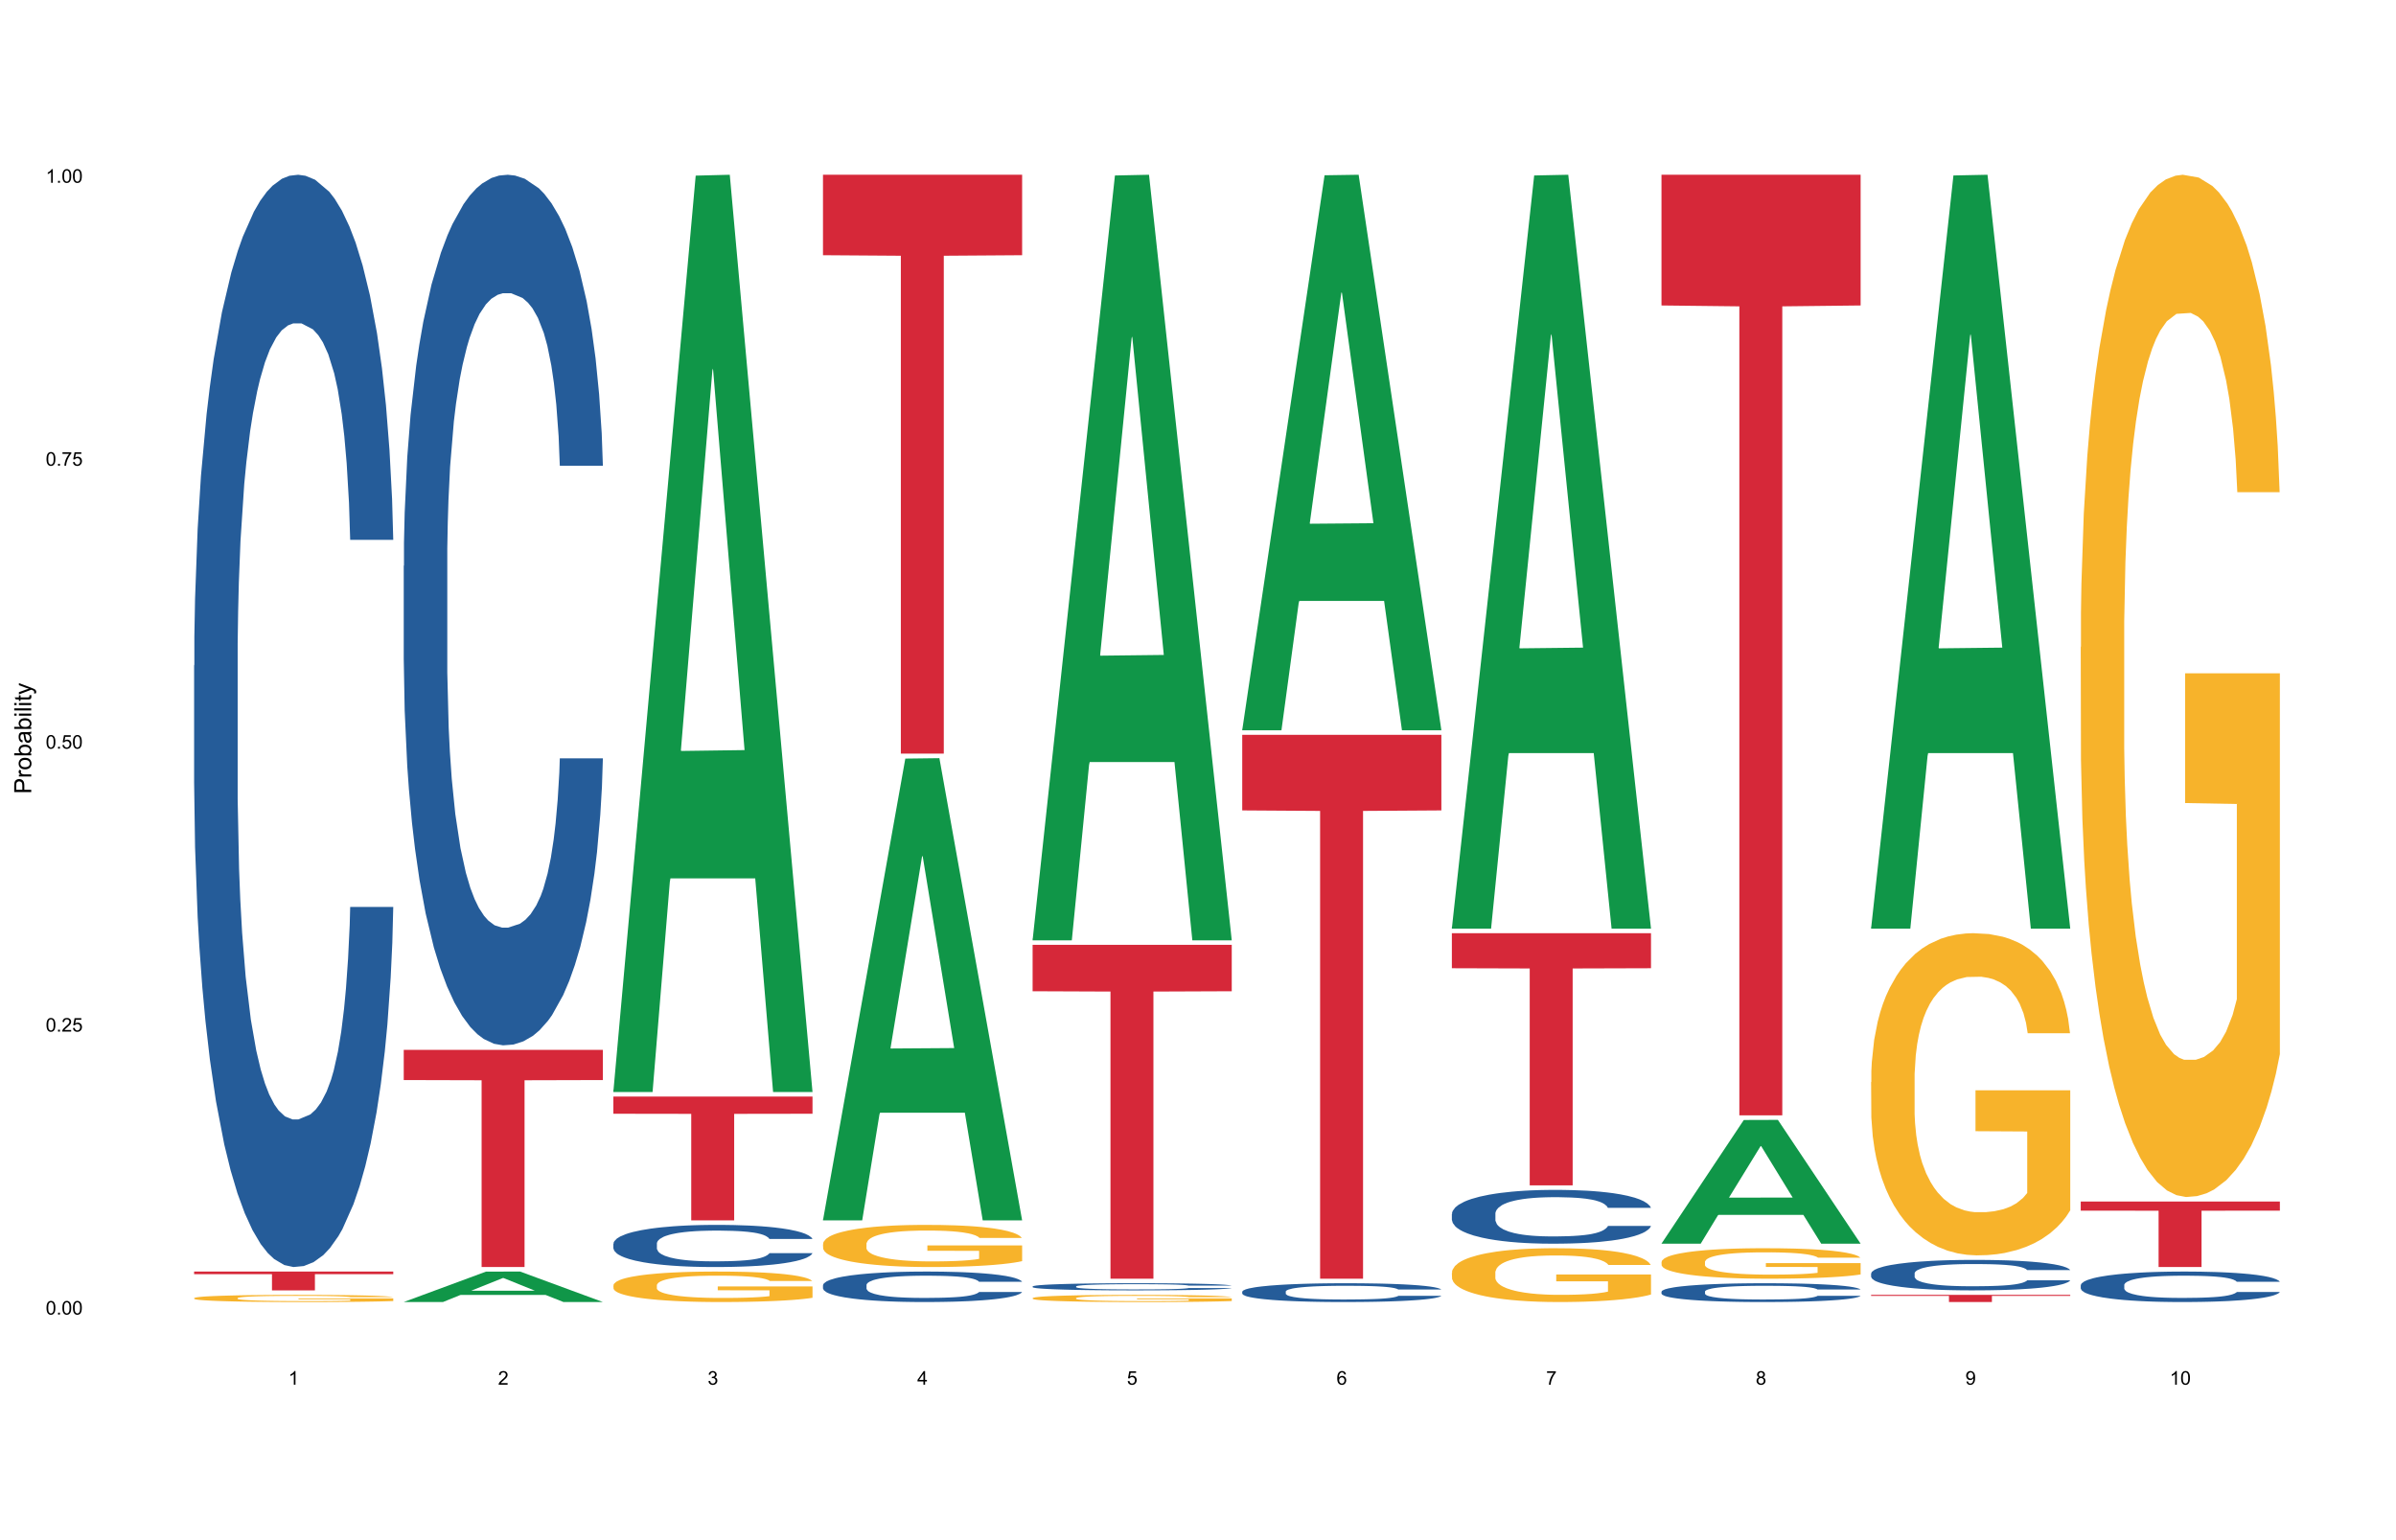 <?xml version="1.0" encoding="UTF-8"?>
<svg xmlns="http://www.w3.org/2000/svg" xmlns:xlink="http://www.w3.org/1999/xlink" width="1008" height="648" viewBox="0 0 1008 648">
<defs>
<g>
<g id="glyph-0-0">
<path d="M 0.332 -2.824 C 0.332 -3.5 0.402 -4.047 0.539 -4.461 C 0.68 -4.871 0.887 -5.191 1.164 -5.414 C 1.438 -5.637 1.781 -5.75 2.199 -5.75 C 2.508 -5.75 2.777 -5.688 3.008 -5.562 C 3.238 -5.441 3.43 -5.262 3.582 -5.031 C 3.734 -4.797 3.852 -4.512 3.938 -4.18 C 4.023 -3.844 4.066 -3.391 4.066 -2.824 C 4.066 -2.152 3.996 -1.609 3.859 -1.195 C 3.723 -0.785 3.516 -0.465 3.242 -0.242 C 2.965 -0.016 2.617 0.098 2.199 0.098 C 1.648 0.098 1.215 -0.102 0.898 -0.496 C 0.52 -0.973 0.332 -1.75 0.332 -2.824 M 1.055 -2.824 C 1.055 -1.883 1.164 -1.258 1.383 -0.945 C 1.605 -0.637 1.875 -0.48 2.199 -0.48 C 2.523 -0.48 2.793 -0.637 3.016 -0.949 C 3.234 -1.262 3.344 -1.887 3.344 -2.824 C 3.344 -3.766 3.234 -4.395 3.016 -4.703 C 2.793 -5.012 2.52 -5.168 2.191 -5.168 C 1.867 -5.168 1.609 -5.031 1.418 -4.758 C 1.176 -4.41 1.055 -3.766 1.055 -2.824 Z M 1.055 -2.824 "/>
</g>
<g id="glyph-0-1">
<path d="M 0.727 0 L 0.727 -0.801 L 1.527 -0.801 L 1.527 0 Z M 0.727 0 "/>
</g>
<g id="glyph-0-2">
<path d="M 4.027 -0.676 L 4.027 0 L 0.242 0 C 0.238 -0.168 0.266 -0.332 0.324 -0.488 C 0.422 -0.746 0.574 -1 0.789 -1.25 C 1 -1.5 1.305 -1.789 1.707 -2.117 C 2.328 -2.629 2.75 -3.031 2.969 -3.328 C 3.188 -3.629 3.297 -3.91 3.297 -4.176 C 3.297 -4.453 3.195 -4.688 3 -4.883 C 2.797 -5.07 2.539 -5.168 2.219 -5.168 C 1.879 -5.168 1.609 -5.066 1.406 -4.863 C 1.203 -4.66 1.102 -4.379 1.098 -4.02 L 0.375 -4.094 C 0.426 -4.633 0.609 -5.043 0.934 -5.328 C 1.258 -5.609 1.691 -5.75 2.234 -5.75 C 2.785 -5.75 3.219 -5.598 3.539 -5.293 C 3.859 -4.988 4.02 -4.609 4.02 -4.16 C 4.02 -3.93 3.973 -3.707 3.879 -3.484 C 3.785 -3.262 3.629 -3.031 3.414 -2.785 C 3.195 -2.539 2.832 -2.203 2.328 -1.777 C 1.906 -1.422 1.637 -1.184 1.516 -1.055 C 1.395 -0.93 1.297 -0.805 1.219 -0.676 Z M 4.027 -0.676 "/>
</g>
<g id="glyph-0-3">
<path d="M 0.332 -1.5 L 1.07 -1.562 C 1.125 -1.203 1.25 -0.934 1.453 -0.75 C 1.648 -0.57 1.891 -0.48 2.172 -0.48 C 2.512 -0.48 2.797 -0.609 3.031 -0.863 C 3.266 -1.117 3.383 -1.457 3.383 -1.879 C 3.383 -2.281 3.27 -2.598 3.047 -2.828 C 2.82 -3.059 2.523 -3.176 2.16 -3.176 C 1.934 -3.176 1.73 -3.125 1.547 -3.023 C 1.363 -2.918 1.223 -2.785 1.117 -2.621 L 0.457 -2.707 L 1.012 -5.648 L 3.859 -5.648 L 3.859 -4.977 L 1.574 -4.977 L 1.266 -3.438 C 1.609 -3.676 1.969 -3.797 2.348 -3.797 C 2.848 -3.797 3.27 -3.625 3.613 -3.277 C 3.957 -2.93 4.129 -2.484 4.129 -1.941 C 4.129 -1.422 3.977 -0.977 3.676 -0.598 C 3.309 -0.133 2.809 0.098 2.172 0.098 C 1.652 0.098 1.227 -0.047 0.898 -0.34 C 0.566 -0.633 0.379 -1.02 0.332 -1.5 Z M 0.332 -1.5 "/>
</g>
<g id="glyph-0-4">
<path d="M 0.379 -4.977 L 0.379 -5.652 L 4.086 -5.652 L 4.086 -5.105 C 3.723 -4.719 3.359 -4.203 3 -3.559 C 2.645 -2.914 2.367 -2.254 2.172 -1.574 C 2.031 -1.094 1.941 -0.57 1.902 0 L 1.18 0 C 1.188 -0.449 1.277 -0.996 1.445 -1.633 C 1.613 -2.27 1.855 -2.887 2.172 -3.477 C 2.492 -4.07 2.828 -4.57 3.184 -4.977 Z M 0.379 -4.977 "/>
</g>
<g id="glyph-0-5">
<path d="M 2.98 0 L 2.277 0 L 2.277 -4.48 C 2.109 -4.32 1.887 -4.156 1.609 -3.996 C 1.336 -3.836 1.09 -3.715 0.871 -3.633 L 0.871 -4.312 C 1.266 -4.496 1.609 -4.723 1.902 -4.984 C 2.195 -5.246 2.406 -5.504 2.527 -5.75 L 2.98 -5.75 Z M 2.98 0 "/>
</g>
<g id="glyph-0-6">
<path d="M 0.336 -1.512 L 1.039 -1.605 C 1.121 -1.207 1.258 -0.918 1.453 -0.742 C 1.645 -0.57 1.883 -0.48 2.16 -0.48 C 2.492 -0.48 2.77 -0.594 3 -0.824 C 3.227 -1.055 3.34 -1.336 3.34 -1.676 C 3.34 -2 3.234 -2.266 3.023 -2.477 C 2.812 -2.684 2.543 -2.789 2.219 -2.789 C 2.086 -2.789 1.922 -2.762 1.723 -2.711 L 1.801 -3.328 C 1.848 -3.324 1.887 -3.32 1.914 -3.32 C 2.215 -3.32 2.484 -3.398 2.723 -3.555 C 2.961 -3.711 3.082 -3.953 3.082 -4.277 C 3.082 -4.535 2.996 -4.75 2.82 -4.918 C 2.645 -5.086 2.422 -5.172 2.145 -5.172 C 1.871 -5.172 1.645 -5.086 1.461 -4.914 C 1.277 -4.742 1.16 -4.484 1.109 -4.141 L 0.406 -4.266 C 0.492 -4.738 0.688 -5.102 0.992 -5.359 C 1.297 -5.621 1.676 -5.75 2.129 -5.75 C 2.441 -5.75 2.73 -5.684 2.992 -5.547 C 3.254 -5.414 3.457 -5.23 3.594 -5 C 3.734 -4.77 3.805 -4.523 3.805 -4.262 C 3.805 -4.016 3.738 -3.789 3.605 -3.586 C 3.473 -3.383 3.277 -3.223 3.016 -3.102 C 3.355 -3.023 3.617 -2.859 3.805 -2.617 C 3.992 -2.367 4.086 -2.062 4.086 -1.691 C 4.086 -1.191 3.902 -0.766 3.539 -0.422 C 3.176 -0.074 2.715 0.102 2.156 0.102 C 1.652 0.102 1.234 -0.047 0.906 -0.348 C 0.57 -0.648 0.383 -1.035 0.336 -1.512 Z M 0.336 -1.512 "/>
</g>
<g id="glyph-0-7">
<path d="M 2.586 0 L 2.586 -1.371 L 0.102 -1.371 L 0.102 -2.016 L 2.715 -5.727 L 3.289 -5.727 L 3.289 -2.016 L 4.062 -2.016 L 4.062 -1.371 L 3.289 -1.371 L 3.289 0 L 2.586 0 M 2.586 -2.016 L 2.586 -4.598 L 0.793 -2.016 Z M 2.586 -2.016 "/>
</g>
<g id="glyph-0-8">
<path d="M 3.98 -4.324 L 3.281 -4.27 C 3.219 -4.547 3.129 -4.746 3.016 -4.871 C 2.824 -5.07 2.59 -5.172 2.312 -5.172 C 2.09 -5.172 1.891 -5.109 1.723 -4.984 C 1.5 -4.824 1.328 -4.586 1.199 -4.277 C 1.07 -3.969 1.004 -3.527 1 -2.953 C 1.168 -3.211 1.375 -3.402 1.621 -3.527 C 1.867 -3.652 2.121 -3.715 2.391 -3.715 C 2.859 -3.715 3.258 -3.543 3.586 -3.195 C 3.918 -2.852 4.082 -2.406 4.082 -1.859 C 4.082 -1.5 4.004 -1.164 3.852 -0.859 C 3.695 -0.547 3.48 -0.312 3.211 -0.148 C 2.941 0.016 2.633 0.098 2.289 0.098 C 1.703 0.098 1.227 -0.117 0.855 -0.547 C 0.484 -0.98 0.301 -1.691 0.301 -2.68 C 0.301 -3.785 0.504 -4.59 0.914 -5.094 C 1.27 -5.531 1.75 -5.75 2.355 -5.75 C 2.805 -5.75 3.176 -5.625 3.461 -5.371 C 3.75 -5.117 3.922 -4.77 3.98 -4.324 M 1.109 -1.855 C 1.109 -1.613 1.16 -1.383 1.266 -1.16 C 1.367 -0.938 1.512 -0.77 1.695 -0.656 C 1.879 -0.539 2.074 -0.48 2.277 -0.48 C 2.574 -0.48 2.828 -0.602 3.043 -0.84 C 3.258 -1.078 3.363 -1.406 3.363 -1.816 C 3.363 -2.211 3.258 -2.523 3.047 -2.75 C 2.836 -2.98 2.57 -3.094 2.25 -3.094 C 1.934 -3.094 1.664 -2.98 1.441 -2.75 C 1.219 -2.523 1.109 -2.227 1.109 -1.855 Z M 1.109 -1.855 "/>
</g>
<g id="glyph-0-9">
<path d="M 1.414 -3.105 C 1.121 -3.211 0.906 -3.363 0.766 -3.562 C 0.625 -3.762 0.555 -3.996 0.555 -4.273 C 0.555 -4.691 0.703 -5.039 1.004 -5.324 C 1.305 -5.609 1.703 -5.75 2.199 -5.75 C 2.699 -5.75 3.102 -5.605 3.406 -5.312 C 3.711 -5.023 3.863 -4.672 3.863 -4.254 C 3.863 -3.988 3.793 -3.758 3.656 -3.562 C 3.516 -3.363 3.305 -3.211 3.02 -3.105 C 3.371 -2.992 3.641 -2.805 3.82 -2.551 C 4.008 -2.297 4.098 -1.992 4.098 -1.637 C 4.098 -1.148 3.926 -0.734 3.578 -0.402 C 3.23 -0.07 2.777 0.098 2.211 0.098 C 1.645 0.098 1.191 -0.07 0.844 -0.406 C 0.496 -0.738 0.324 -1.156 0.324 -1.656 C 0.324 -2.027 0.418 -2.34 0.609 -2.594 C 0.797 -2.844 1.066 -3.016 1.414 -3.105 M 1.273 -4.297 C 1.273 -4.027 1.359 -3.805 1.535 -3.633 C 1.711 -3.461 1.938 -3.375 2.215 -3.375 C 2.484 -3.375 2.707 -3.461 2.883 -3.633 C 3.055 -3.801 3.141 -4.012 3.141 -4.258 C 3.141 -4.516 3.051 -4.734 2.875 -4.906 C 2.695 -5.086 2.473 -5.172 2.207 -5.172 C 1.938 -5.172 1.715 -5.086 1.539 -4.914 C 1.363 -4.742 1.273 -4.535 1.273 -4.297 M 1.047 -1.652 C 1.047 -1.453 1.094 -1.258 1.188 -1.07 C 1.285 -0.883 1.426 -0.738 1.613 -0.633 C 1.801 -0.531 2.004 -0.48 2.219 -0.48 C 2.555 -0.48 2.832 -0.59 3.051 -0.805 C 3.27 -1.02 3.379 -1.297 3.379 -1.629 C 3.379 -1.969 3.266 -2.246 3.039 -2.469 C 2.816 -2.691 2.535 -2.801 2.195 -2.801 C 1.863 -2.801 1.59 -2.691 1.375 -2.473 C 1.156 -2.254 1.047 -1.98 1.047 -1.652 Z M 1.047 -1.652 "/>
</g>
<g id="glyph-0-10">
<path d="M 0.438 -1.324 L 1.113 -1.387 C 1.172 -1.07 1.281 -0.84 1.441 -0.695 C 1.602 -0.551 1.809 -0.48 2.062 -0.48 C 2.277 -0.48 2.469 -0.531 2.633 -0.629 C 2.793 -0.727 2.926 -0.859 3.031 -1.023 C 3.137 -1.191 3.223 -1.414 3.293 -1.695 C 3.363 -1.977 3.398 -2.262 3.398 -2.555 C 3.398 -2.586 3.398 -2.633 3.395 -2.695 C 3.254 -2.473 3.062 -2.289 2.82 -2.148 C 2.574 -2.012 2.312 -1.941 2.027 -1.941 C 1.555 -1.941 1.152 -2.113 0.824 -2.457 C 0.496 -2.801 0.332 -3.254 0.332 -3.816 C 0.332 -4.398 0.504 -4.863 0.844 -5.219 C 1.188 -5.574 1.617 -5.75 2.133 -5.75 C 2.504 -5.75 2.844 -5.648 3.156 -5.449 C 3.461 -5.25 3.695 -4.961 3.859 -4.594 C 4.016 -4.219 4.098 -3.684 4.098 -2.98 C 4.098 -2.25 4.02 -1.664 3.859 -1.234 C 3.699 -0.797 3.465 -0.469 3.148 -0.242 C 2.836 -0.016 2.469 0.098 2.047 0.098 C 1.598 0.098 1.234 -0.027 0.949 -0.273 C 0.664 -0.523 0.496 -0.875 0.438 -1.324 M 3.316 -3.852 C 3.316 -4.254 3.207 -4.574 2.992 -4.812 C 2.781 -5.051 2.52 -5.168 2.219 -5.168 C 1.906 -5.168 1.633 -5.039 1.402 -4.785 C 1.172 -4.531 1.055 -4.199 1.055 -3.793 C 1.055 -3.43 1.164 -3.133 1.383 -2.906 C 1.605 -2.676 1.875 -2.562 2.199 -2.562 C 2.523 -2.562 2.793 -2.676 3 -2.906 C 3.211 -3.133 3.316 -3.449 3.316 -3.852 Z M 3.316 -3.852 "/>
</g>
<g id="glyph-1-0">
<path d="M 0 -0.773 L -7.156 -0.773 L -7.156 -3.473 C -7.156 -3.945 -7.137 -4.309 -7.09 -4.562 C -7.031 -4.914 -6.918 -5.207 -6.754 -5.445 C -6.59 -5.684 -6.359 -5.875 -6.062 -6.02 C -5.77 -6.164 -5.441 -6.234 -5.086 -6.234 C -4.48 -6.234 -3.965 -6.043 -3.543 -5.656 C -3.121 -5.266 -2.91 -4.566 -2.91 -3.555 L -2.91 -1.719 L 0 -1.719 L 0 -0.773 M -3.754 -1.719 L -3.754 -3.57 C -3.754 -4.18 -3.867 -4.617 -4.098 -4.875 C -4.324 -5.129 -4.645 -5.258 -5.059 -5.258 C -5.359 -5.258 -5.613 -5.184 -5.828 -5.031 C -6.039 -4.879 -6.18 -4.68 -6.25 -4.434 C -6.293 -4.273 -6.312 -3.98 -6.312 -3.551 L -6.312 -1.719 Z M -3.754 -1.719 "/>
</g>
<g id="glyph-1-1">
<path d="M 0 -0.648 L -5.188 -0.648 L -5.188 -1.441 L -4.398 -1.441 C -4.766 -1.641 -5.008 -1.828 -5.125 -2 C -5.242 -2.172 -5.305 -2.359 -5.305 -2.562 C -5.305 -2.859 -5.207 -3.16 -5.02 -3.469 L -4.203 -3.164 C -4.332 -2.949 -4.395 -2.734 -4.395 -2.52 C -4.395 -2.328 -4.336 -2.156 -4.223 -2.004 C -4.105 -1.848 -3.945 -1.738 -3.742 -1.676 C -3.43 -1.578 -3.086 -1.527 -2.715 -1.527 L 0 -1.527 Z M 0 -0.648 "/>
</g>
<g id="glyph-1-2">
<path d="M -2.594 -0.332 C -3.555 -0.332 -4.266 -0.598 -4.727 -1.133 C -5.109 -1.578 -5.305 -2.121 -5.305 -2.766 C -5.305 -3.477 -5.07 -4.059 -4.602 -4.512 C -4.137 -4.965 -3.488 -5.191 -2.664 -5.191 C -2 -5.191 -1.473 -5.09 -1.09 -4.891 C -0.707 -4.691 -0.41 -4.398 -0.199 -4.016 C 0.012 -3.633 0.117 -3.215 0.117 -2.766 C 0.117 -2.039 -0.117 -1.449 -0.582 -1.004 C -1.047 -0.555 -1.719 -0.332 -2.594 -0.332 M -2.594 -1.234 C -1.93 -1.234 -1.43 -1.379 -1.102 -1.672 C -0.77 -1.961 -0.605 -2.324 -0.605 -2.766 C -0.605 -3.199 -0.77 -3.562 -1.102 -3.852 C -1.434 -4.141 -1.941 -4.289 -2.621 -4.289 C -3.262 -4.289 -3.75 -4.141 -4.078 -3.852 C -4.41 -3.559 -4.574 -3.195 -4.574 -2.766 C -4.574 -2.324 -4.41 -1.961 -4.082 -1.672 C -3.754 -1.379 -3.258 -1.234 -2.594 -1.234 Z M -2.594 -1.234 "/>
</g>
<g id="glyph-1-3">
<path d="M 0 -1.469 L 0 -0.656 L -7.156 -0.656 L -7.156 -1.535 L -4.605 -1.535 C -5.07 -1.906 -5.305 -2.379 -5.305 -2.953 C -5.305 -3.273 -5.238 -3.574 -5.109 -3.859 C -4.98 -4.145 -4.801 -4.379 -4.566 -4.562 C -4.336 -4.746 -4.055 -4.891 -3.727 -4.996 C -3.398 -5.098 -3.047 -5.152 -2.672 -5.152 C -1.781 -5.152 -1.094 -4.93 -0.609 -4.492 C -0.125 -4.055 0.117 -3.523 0.117 -2.91 C 0.117 -2.297 -0.137 -1.816 -0.648 -1.469 L 0 -1.469 M -2.633 -1.461 C -2.012 -1.461 -1.562 -1.543 -1.285 -1.715 C -0.832 -1.992 -0.605 -2.363 -0.605 -2.836 C -0.605 -3.223 -0.773 -3.555 -1.105 -3.832 C -1.441 -4.113 -1.938 -4.254 -2.598 -4.254 C -3.273 -4.254 -3.773 -4.117 -4.098 -3.852 C -4.418 -3.582 -4.578 -3.258 -4.578 -2.875 C -4.578 -2.492 -4.414 -2.16 -4.078 -1.879 C -3.746 -1.602 -3.262 -1.461 -2.633 -1.461 Z M -2.633 -1.461 "/>
</g>
<g id="glyph-1-4">
<path d="M -0.641 -4.043 C -0.363 -3.719 -0.168 -3.402 -0.055 -3.102 C 0.059 -2.801 0.117 -2.48 0.117 -2.133 C 0.117 -1.562 -0.023 -1.125 -0.301 -0.82 C -0.578 -0.516 -0.934 -0.363 -1.367 -0.363 C -1.621 -0.363 -1.852 -0.418 -2.062 -0.535 C -2.273 -0.648 -2.441 -0.801 -2.57 -0.988 C -2.695 -1.176 -2.793 -1.387 -2.855 -1.621 C -2.902 -1.793 -2.945 -2.055 -2.988 -2.402 C -3.074 -3.113 -3.172 -3.633 -3.289 -3.969 C -3.41 -3.973 -3.488 -3.977 -3.52 -3.977 C -3.879 -3.977 -4.129 -3.891 -4.277 -3.727 C -4.477 -3.5 -4.574 -3.168 -4.574 -2.727 C -4.574 -2.312 -4.504 -2.008 -4.359 -1.809 C -4.215 -1.613 -3.957 -1.465 -3.59 -1.371 L -3.707 -0.512 C -4.074 -0.59 -4.371 -0.719 -4.598 -0.898 C -4.824 -1.078 -4.996 -1.336 -5.121 -1.676 C -5.242 -2.012 -5.305 -2.406 -5.305 -2.852 C -5.305 -3.293 -5.25 -3.652 -5.148 -3.93 C -5.043 -4.207 -4.91 -4.41 -4.754 -4.539 C -4.594 -4.672 -4.395 -4.762 -4.156 -4.812 C -4.004 -4.844 -3.734 -4.859 -3.344 -4.859 L -2.172 -4.859 C -1.355 -4.859 -0.84 -4.879 -0.621 -4.914 C -0.406 -4.953 -0.199 -5.027 0 -5.137 L 0 -4.219 C -0.184 -4.129 -0.395 -4.07 -0.641 -4.043 M -2.602 -3.969 C -2.473 -3.652 -2.363 -3.172 -2.27 -2.535 C -2.219 -2.172 -2.16 -1.918 -2.094 -1.77 C -2.031 -1.617 -1.934 -1.504 -1.809 -1.422 C -1.684 -1.34 -1.543 -1.297 -1.391 -1.297 C -1.156 -1.297 -0.961 -1.387 -0.805 -1.566 C -0.648 -1.742 -0.57 -2 -0.57 -2.344 C -0.57 -2.684 -0.645 -2.984 -0.793 -3.246 C -0.941 -3.512 -1.145 -3.703 -1.402 -3.828 C -1.602 -3.922 -1.895 -3.969 -2.281 -3.969 Z M -2.602 -3.969 "/>
</g>
<g id="glyph-1-5">
<path d="M -6.148 -0.664 L -7.156 -0.664 L -7.156 -1.543 L -6.148 -1.543 L -6.148 -0.664 M 0 -0.664 L -5.188 -0.664 L -5.188 -1.543 L 0 -1.543 Z M 0 -0.664 "/>
</g>
<g id="glyph-1-6">
<path d="M 0 -0.641 L -7.156 -0.641 L -7.156 -1.52 L 0 -1.52 Z M 0 -0.641 "/>
</g>
<g id="glyph-1-7">
<path d="M -0.785 -2.578 L -0.008 -2.703 C 0.043 -2.457 0.07 -2.234 0.07 -2.039 C 0.07 -1.723 0.02 -1.477 -0.082 -1.297 C -0.184 -1.125 -0.316 -1 -0.48 -0.93 C -0.645 -0.855 -0.992 -0.82 -1.52 -0.82 L -4.5 -0.82 L -4.5 -0.176 L -5.188 -0.176 L -5.188 -0.82 L -6.469 -0.82 L -6.996 -1.695 L -5.188 -1.695 L -5.188 -2.578 L -4.5 -2.578 L -4.5 -1.695 L -1.469 -1.695 C -1.219 -1.695 -1.059 -1.711 -0.984 -1.742 C -0.914 -1.773 -0.859 -1.82 -0.816 -1.891 C -0.773 -1.961 -0.75 -2.062 -0.75 -2.191 C -0.75 -2.289 -0.762 -2.418 -0.785 -2.578 Z M -0.785 -2.578 "/>
</g>
<g id="glyph-1-8">
<path d="M 1.996 -0.621 L 1.172 -0.523 C 1.223 -0.715 1.25 -0.883 1.25 -1.023 C 1.25 -1.219 1.219 -1.375 1.152 -1.492 C 1.086 -1.609 0.996 -1.707 0.879 -1.781 C 0.793 -1.836 0.574 -1.926 0.227 -2.051 C 0.176 -2.066 0.105 -2.094 0.012 -2.129 L -5.188 -0.16 L -5.188 -1.109 L -2.184 -2.188 C -1.801 -2.328 -1.402 -2.453 -0.98 -2.562 C -1.387 -2.664 -1.777 -2.785 -2.164 -2.926 L -5.188 -4.031 L -5.188 -4.914 L 0.09 -2.938 C 0.656 -2.727 1.051 -2.562 1.266 -2.445 C 1.555 -2.289 1.766 -2.109 1.902 -1.91 C 2.035 -1.707 2.105 -1.465 2.105 -1.188 C 2.105 -1.016 2.07 -0.828 1.996 -0.621 Z M 1.996 -0.621 "/>
</g>
</g>
</defs>
<path fill-rule="nonzero" fill="rgb(14.51%, 36.078%, 60%)" fill-opacity="1" d="M 81.664 280.02 L 81.766 279.598 L 81.766 267.848 L 82.062 251.898 L 83.152 222.52 L 84.539 200.277 L 86.914 174.254 L 88.203 163.344 L 89.887 151.172 L 93.352 131.445 L 97.312 114.656 L 100.086 105.426 L 102.164 99.551 L 106.82 89.055 L 109.492 84.441 L 112.266 80.664 L 114.645 78.145 L 118.605 75.207 L 121.773 73.949 L 125.438 73.527 L 128.508 73.949 L 132.566 75.625 L 138.508 80.664 L 140.785 83.602 L 143.855 88.637 L 147.027 95.352 L 149.602 102.066 L 152.57 111.719 L 155.641 124.312 L 158.613 140.258 L 160.691 154.949 L 162.375 170.477 L 163.859 189.363 L 164.949 209.93 L 165.445 227.137 L 147.324 227.137 L 146.828 211.609 L 145.836 194.82 L 144.848 183.488 L 143.758 174.254 L 142.074 163.762 L 140.59 157.047 L 138.113 149.074 L 135.836 144.035 L 133.953 141.098 L 131.676 138.582 L 126.824 136.062 L 123.359 136.062 L 121.18 136.902 L 118.504 139 L 116.227 141.938 L 113.555 146.973 L 111.473 152.43 L 109.395 159.566 L 108.207 164.602 L 106.422 173.836 L 105.234 181.391 L 103.652 194.398 L 102.758 203.633 L 101.176 227.555 L 100.48 245.184 L 100.184 257.355 L 99.988 270.785 L 99.988 336.258 L 100.582 365.637 L 101.074 378.227 L 101.867 392.496 L 103.352 410.961 L 105.531 429.008 L 107.809 442.02 L 109.691 449.996 L 111.473 455.871 L 113.258 460.488 L 115.434 464.684 L 117.219 467.203 L 119.891 469.719 L 123.059 470.98 L 125.535 470.98 L 130.586 468.879 L 132.863 466.781 L 135.043 463.844 L 137.418 459.227 L 139.301 454.191 L 140.391 450.414 L 142.172 442.441 L 143.559 434.047 L 144.746 424.395 L 145.539 416 L 146.43 403.406 L 147.125 389.137 L 147.324 381.586 L 165.445 381.586 L 165.051 396.691 L 164.355 411.383 L 162.969 431.109 L 161.879 442.441 L 160.195 456.289 L 158.414 468.043 L 155.938 481.051 L 153.66 490.703 L 151.285 499.098 L 148.711 506.652 L 144.055 517.145 L 142.371 520.082 L 138.805 525.121 L 136.035 528.059 L 131.973 530.996 L 127.812 532.676 L 123.457 533.094 L 119.594 532.254 L 115.336 529.734 L 112.664 527.219 L 109.691 523.441 L 106.227 517.566 L 102.957 510.43 L 99.887 502.035 L 97.016 492.383 L 94.34 481.473 L 90.875 463.426 L 88.301 445.797 L 86.418 429.43 L 85.133 415.578 L 83.844 397.953 L 83.152 385.781 L 82.062 356.402 L 81.664 329.121 Z M 81.664 280.02 "/>
<path fill-rule="nonzero" fill="rgb(96.863%, 70.196%, 16.863%)" fill-opacity="1" d="M 81.664 546.207 L 81.766 546.203 L 81.766 546.105 L 81.961 546.02 L 82.953 545.812 L 84.434 545.645 L 85.523 545.551 L 86.613 545.477 L 87.898 545.406 L 89.48 545.328 L 92.348 545.215 L 94.129 545.156 L 96.305 545.098 L 100.262 545.008 L 103.129 544.961 L 106.098 544.918 L 110.945 544.871 L 114.109 544.848 L 117.473 544.832 L 121.527 544.82 L 124.594 544.816 L 131.32 544.824 L 137.059 544.852 L 139.828 544.871 L 143.387 544.902 L 145.266 544.926 L 148.332 544.969 L 151.5 545.027 L 153.676 545.074 L 156.938 545.168 L 159.41 545.262 L 161.688 545.375 L 162.875 545.457 L 163.766 545.531 L 164.555 545.617 L 165.348 545.75 L 147.543 545.75 L 146.848 545.652 L 145.762 545.562 L 144.18 545.477 L 142.793 545.422 L 140.422 545.352 L 138.246 545.309 L 135.969 545.277 L 133.199 545.246 L 131.023 545.234 L 127.957 545.223 L 121.922 545.227 L 117.867 545.246 L 115.098 545.277 L 113.316 545.301 L 111.734 545.328 L 109.953 545.367 L 107.879 545.422 L 106.395 545.477 L 104.91 545.543 L 103.723 545.605 L 102.637 545.684 L 101.746 545.766 L 101.055 545.852 L 100.461 545.957 L 99.965 546.129 L 99.965 546.504 L 100.164 546.59 L 100.656 546.703 L 101.25 546.789 L 102.238 546.891 L 103.129 546.957 L 104.812 547.055 L 106.691 547.137 L 108.176 547.191 L 109.66 547.234 L 112.23 547.293 L 115.098 547.344 L 117.57 547.375 L 120.934 547.402 L 123.211 547.414 L 125.188 547.418 L 130.035 547.418 L 133.496 547.41 L 137.355 547.391 L 140.32 547.367 L 142.793 547.336 L 145.562 547.285 L 147.344 547.238 L 147.344 546.668 L 125.582 546.664 L 125.582 546.281 L 165.445 546.281 L 165.445 547.402 L 163.766 547.461 L 161.883 547.512 L 159.906 547.559 L 156.938 547.617 L 153.379 547.672 L 150.211 547.711 L 146.848 547.742 L 142.895 547.773 L 137.75 547.801 L 134.586 547.812 L 130.629 547.82 L 125.98 547.82 L 121.922 547.816 L 117.969 547.801 L 113.812 547.777 L 109.758 547.742 L 106.691 547.707 L 103.625 547.664 L 100.359 547.605 L 97.789 547.551 L 95.809 547.5 L 93.633 547.438 L 91.262 547.355 L 89.48 547.281 L 87.898 547.203 L 86.215 547.105 L 85.027 547.02 L 83.844 546.914 L 83.148 546.832 L 82.359 546.711 L 81.766 546.539 Z M 81.664 546.207 "/>
<path fill-rule="nonzero" fill="rgb(83.922%, 15.686%, 22.353%)" fill-opacity="1" d="M 81.664 535 L 165.445 535 L 165.445 536.098 L 132.488 536.105 L 132.488 542.914 L 114.422 542.914 L 114.422 536.105 L 81.664 536.098 Z M 81.664 535 "/>
<path fill-rule="nonzero" fill="rgb(6.275%, 58.824%, 28.235%)" fill-opacity="1" d="M 169.855 547.797 L 169.941 547.785 L 204.488 535.012 L 218.828 535 L 253.633 547.82 L 237.051 547.82 L 229.535 544.836 L 193.867 544.836 L 193.605 544.883 L 186.352 547.82 L 169.855 547.82 L 169.855 547.797 L 198.355 543.055 L 225.047 543.043 L 211.832 537.73 L 211.656 537.707 L 211.484 537.742 L 198.27 543.043 L 198.355 543.055 Z M 169.855 547.797 "/>
<path fill-rule="nonzero" fill="rgb(14.51%, 36.078%, 60%)" fill-opacity="1" d="M 169.855 238.109 L 169.953 237.773 L 169.953 228.406 L 170.25 215.695 L 171.34 192.281 L 172.727 174.551 L 175.102 153.812 L 176.391 145.113 L 178.074 135.414 L 181.539 119.691 L 185.5 106.309 L 188.273 98.949 L 190.355 94.27 L 195.008 85.906 L 197.684 82.227 L 200.453 79.215 L 202.832 77.207 L 206.793 74.867 L 209.961 73.863 L 213.625 73.527 L 216.695 73.863 L 220.758 75.199 L 226.699 79.215 L 228.977 81.555 L 232.047 85.57 L 235.215 90.922 L 237.789 96.273 L 240.762 103.969 L 243.832 114.004 L 246.801 126.715 L 248.879 138.422 L 250.562 150.801 L 252.051 165.852 L 253.141 182.242 L 253.633 195.961 L 235.512 195.961 L 235.016 183.582 L 234.027 170.203 L 233.035 161.168 L 231.945 153.812 L 230.262 145.449 L 228.777 140.094 L 226.301 133.738 L 224.023 129.727 L 222.141 127.383 L 219.863 125.379 L 215.012 123.371 L 211.547 123.371 L 209.367 124.039 L 206.695 125.711 L 204.418 128.055 L 201.742 132.066 L 199.664 136.418 L 197.582 142.102 L 196.395 146.117 L 194.613 153.477 L 193.426 159.496 L 191.84 169.867 L 190.949 177.227 L 189.363 196.293 L 188.672 210.344 L 188.375 220.043 L 188.176 230.75 L 188.176 282.934 L 188.77 306.348 L 189.266 316.383 L 190.059 327.758 L 191.543 342.477 L 193.723 356.859 L 196 367.23 L 197.879 373.586 L 199.664 378.27 L 201.445 381.949 L 203.625 385.293 L 205.406 387.301 L 208.082 389.309 L 211.25 390.309 L 213.727 390.309 L 218.777 388.637 L 221.055 386.965 L 223.23 384.625 L 225.609 380.945 L 227.488 376.93 L 228.578 373.918 L 230.363 367.562 L 231.75 360.875 L 232.938 353.18 L 233.73 346.488 L 234.621 336.453 L 235.312 325.082 L 235.512 319.059 L 253.633 319.059 L 253.238 331.102 L 252.543 342.809 L 251.16 358.531 L 250.07 367.562 L 248.387 378.602 L 246.602 387.969 L 244.129 398.34 L 241.848 406.031 L 239.473 412.723 L 236.898 418.742 L 232.242 427.105 L 230.559 429.449 L 226.996 433.461 L 224.223 435.805 L 220.16 438.145 L 216.004 439.484 L 211.645 439.816 L 207.781 439.148 L 203.523 437.141 L 200.852 435.133 L 197.879 432.125 L 194.414 427.441 L 191.145 421.754 L 188.078 415.062 L 185.203 407.371 L 182.531 398.672 L 179.066 384.289 L 176.488 370.238 L 174.609 357.195 L 173.32 346.156 L 172.035 332.105 L 171.34 322.406 L 170.25 298.988 L 169.855 277.246 Z M 169.855 238.109 "/>
<path fill-rule="nonzero" fill="rgb(83.922%, 15.686%, 22.353%)" fill-opacity="1" d="M 169.855 441.723 L 253.633 441.723 L 253.633 454.422 L 220.68 454.508 L 220.68 533.094 L 202.613 533.094 L 202.613 454.508 L 169.855 454.422 Z M 169.855 441.723 "/>
<path fill-rule="nonzero" fill="rgb(6.275%, 58.824%, 28.235%)" fill-opacity="1" d="M 258.043 458.73 L 258.129 458.367 L 292.68 73.891 L 307.016 73.527 L 341.824 459.453 L 325.238 459.453 L 317.727 369.586 L 282.055 369.586 L 281.797 371.035 L 274.539 459.453 L 258.043 459.453 L 258.043 458.73 L 286.547 315.957 L 313.234 315.594 L 300.02 155.785 L 299.848 155.062 L 299.676 156.148 L 286.461 315.594 L 286.547 315.957 Z M 258.043 458.73 "/>
<path fill-rule="nonzero" fill="rgb(14.51%, 36.078%, 60%)" fill-opacity="1" d="M 258.043 523.328 L 258.141 523.312 L 258.141 522.859 L 258.441 522.242 L 259.527 521.109 L 260.914 520.254 L 263.293 519.25 L 264.578 518.828 L 266.262 518.359 L 269.73 517.598 L 273.691 516.949 L 276.465 516.594 L 278.543 516.367 L 283.195 515.961 L 285.871 515.781 L 288.645 515.637 L 291.02 515.539 L 294.98 515.426 L 298.152 515.379 L 301.816 515.363 L 304.883 515.379 L 308.945 515.441 L 314.887 515.637 L 317.164 515.75 L 320.234 515.945 L 323.402 516.203 L 325.977 516.461 L 328.949 516.836 L 332.02 517.32 L 334.988 517.938 L 337.07 518.504 L 338.754 519.102 L 340.238 519.832 L 341.328 520.625 L 341.824 521.289 L 323.699 521.289 L 323.207 520.688 L 322.215 520.043 L 321.227 519.605 L 320.137 519.25 L 318.453 518.844 L 316.965 518.586 L 314.492 518.277 L 312.215 518.082 L 310.332 517.969 L 308.055 517.871 L 303.203 517.773 L 299.734 517.773 L 297.555 517.809 L 294.883 517.887 L 292.605 518 L 289.93 518.195 L 287.852 518.406 L 285.773 518.68 L 284.582 518.875 L 282.801 519.23 L 281.613 519.523 L 280.027 520.027 L 279.137 520.383 L 277.551 521.305 L 276.859 521.984 L 276.562 522.453 L 276.363 522.973 L 276.363 525.5 L 276.957 526.633 L 277.453 527.117 L 278.246 527.668 L 279.73 528.383 L 281.91 529.078 L 284.188 529.578 L 286.07 529.887 L 287.852 530.113 L 289.633 530.293 L 291.812 530.453 L 293.594 530.551 L 296.27 530.648 L 299.438 530.695 L 301.914 530.695 L 306.965 530.617 L 309.242 530.535 L 311.422 530.422 L 313.797 530.242 L 315.68 530.051 L 316.77 529.902 L 318.551 529.598 L 319.938 529.273 L 321.125 528.898 L 321.918 528.574 L 322.809 528.09 L 323.504 527.539 L 323.699 527.246 L 341.824 527.246 L 341.426 527.832 L 340.734 528.398 L 339.348 529.16 L 338.258 529.598 L 336.574 530.129 L 334.793 530.582 L 332.316 531.086 L 330.039 531.457 L 327.66 531.781 L 325.086 532.074 L 320.434 532.48 L 318.75 532.594 L 315.184 532.785 L 312.41 532.898 L 308.352 533.012 L 304.191 533.078 L 299.836 533.094 L 295.973 533.062 L 291.715 532.965 L 289.039 532.867 L 286.07 532.723 L 282.602 532.496 L 279.336 532.219 L 276.266 531.895 L 273.395 531.523 L 270.719 531.102 L 267.254 530.406 L 264.68 529.727 L 262.797 529.094 L 261.508 528.559 L 260.223 527.879 L 259.527 527.41 L 258.441 526.277 L 258.043 525.223 Z M 258.043 523.328 "/>
<path fill-rule="nonzero" fill="rgb(96.863%, 70.196%, 16.863%)" fill-opacity="1" d="M 258.043 540.926 L 258.141 540.914 L 258.141 540.492 L 258.34 540.129 L 259.328 539.25 L 260.812 538.523 L 261.902 538.137 L 262.988 537.82 L 264.273 537.504 L 265.859 537.176 L 268.727 536.695 L 270.508 536.449 L 272.684 536.191 L 276.641 535.82 L 279.508 535.609 L 282.477 535.434 L 287.32 535.223 L 290.488 535.129 L 293.852 535.059 L 297.906 535.012 L 300.973 535 L 307.699 535.035 L 313.434 535.141 L 316.203 535.223 L 319.766 535.363 L 321.645 535.457 L 324.711 535.645 L 327.875 535.891 L 330.051 536.098 L 333.316 536.496 L 335.789 536.895 L 338.062 537.387 L 339.25 537.727 L 340.141 538.043 L 340.934 538.406 L 341.723 538.98 L 323.918 538.98 L 323.227 538.57 L 322.141 538.184 L 320.555 537.809 L 319.172 537.574 L 316.797 537.281 L 314.621 537.094 L 312.348 536.953 L 309.578 536.836 L 307.402 536.777 L 304.336 536.73 L 298.301 536.742 L 294.246 536.836 L 291.477 536.953 L 289.695 537.059 L 288.113 537.176 L 286.332 537.34 L 284.254 537.586 L 282.773 537.809 L 281.289 538.09 L 280.102 538.371 L 279.012 538.699 L 278.121 539.051 L 277.43 539.414 L 276.836 539.859 L 276.344 540.598 L 276.344 542.199 L 276.539 542.562 L 277.035 543.043 L 277.629 543.406 L 278.617 543.84 L 279.508 544.133 L 281.188 544.555 L 283.07 544.906 L 284.551 545.129 L 286.035 545.316 L 288.609 545.574 L 291.477 545.785 L 293.949 545.914 L 297.312 546.031 L 299.586 546.078 L 301.566 546.102 L 306.41 546.102 L 309.875 546.066 L 313.73 545.984 L 316.699 545.879 L 319.172 545.75 L 321.941 545.539 L 323.723 545.34 L 323.723 542.891 L 301.961 542.879 L 301.961 541.254 L 341.824 541.254 L 341.824 546.031 L 340.141 546.277 L 338.262 546.5 L 336.285 546.699 L 333.316 546.945 L 329.754 547.176 L 326.59 547.34 L 323.227 547.48 L 319.27 547.609 L 314.129 547.727 L 310.961 547.773 L 307.004 547.809 L 302.355 547.82 L 298.301 547.797 L 294.344 547.738 L 290.191 547.633 L 286.137 547.48 L 283.07 547.328 L 280.004 547.141 L 276.738 546.898 L 274.168 546.664 L 272.188 546.453 L 270.012 546.184 L 267.637 545.832 L 265.859 545.516 L 264.273 545.188 L 262.594 544.766 L 261.406 544.402 L 260.219 543.945 L 259.527 543.605 L 258.734 543.078 L 258.141 542.34 Z M 258.043 540.926 "/>
<path fill-rule="nonzero" fill="rgb(83.922%, 15.686%, 22.353%)" fill-opacity="1" d="M 258.043 461.359 L 341.824 461.359 L 341.824 468.598 L 308.867 468.648 L 308.867 513.457 L 290.801 513.457 L 290.801 468.648 L 258.043 468.598 Z M 258.043 461.359 "/>
<path fill-rule="nonzero" fill="rgb(6.275%, 58.824%, 28.235%)" fill-opacity="1" d="M 346.23 513.09 L 346.32 512.91 L 380.867 319.172 L 395.203 318.992 L 430.012 513.457 L 413.43 513.457 L 405.914 468.172 L 370.242 468.172 L 369.984 468.902 L 362.73 513.457 L 346.23 513.457 L 346.23 513.09 L 374.734 441.148 L 401.422 440.965 L 388.207 360.441 L 388.035 360.074 L 387.863 360.625 L 374.648 440.965 L 374.734 441.148 Z M 346.23 513.09 "/>
<path fill-rule="nonzero" fill="rgb(14.51%, 36.078%, 60%)" fill-opacity="1" d="M 346.23 540.762 L 346.332 540.75 L 346.332 540.422 L 346.629 539.977 L 347.719 539.156 L 349.105 538.535 L 351.48 537.809 L 352.77 537.504 L 354.453 537.164 L 357.918 536.613 L 361.879 536.145 L 364.652 535.891 L 366.73 535.727 L 371.387 535.434 L 374.059 535.305 L 376.832 535.199 L 379.211 535.129 L 383.172 535.047 L 386.34 535.012 L 390.004 535 L 393.074 535.012 L 397.133 535.059 L 403.074 535.199 L 405.352 535.281 L 408.422 535.422 L 411.594 535.609 L 414.168 535.797 L 417.137 536.062 L 420.207 536.414 L 423.18 536.859 L 425.258 537.27 L 426.941 537.703 L 428.426 538.23 L 429.516 538.805 L 430.012 539.285 L 411.891 539.285 L 411.395 538.852 L 410.402 538.383 L 409.414 538.066 L 408.324 537.809 L 406.641 537.516 L 405.156 537.328 L 402.68 537.105 L 400.402 536.965 L 398.52 536.883 L 396.242 536.812 L 391.391 536.742 L 387.926 536.742 L 385.746 536.766 L 383.07 536.824 L 380.793 536.906 L 378.121 537.047 L 376.039 537.199 L 373.961 537.398 L 372.773 537.539 L 370.988 537.797 L 369.801 538.008 L 368.219 538.371 L 367.324 538.629 L 365.742 539.297 L 365.047 539.789 L 364.75 540.129 L 364.555 540.504 L 364.555 542.328 L 365.148 543.148 L 365.641 543.5 L 366.434 543.898 L 367.922 544.414 L 370.098 544.918 L 372.375 545.281 L 374.258 545.504 L 376.039 545.668 L 377.824 545.797 L 380 545.914 L 381.785 545.984 L 384.457 546.055 L 387.625 546.09 L 390.102 546.09 L 395.152 546.031 L 397.43 545.973 L 399.609 545.891 L 401.984 545.762 L 403.867 545.621 L 404.957 545.516 L 406.738 545.293 L 408.125 545.059 L 409.316 544.789 L 410.105 544.555 L 410.996 544.203 L 411.691 543.805 L 411.891 543.594 L 430.012 543.594 L 429.617 544.016 L 428.922 544.426 L 427.535 544.977 L 426.445 545.293 L 424.762 545.68 L 422.98 546.008 L 420.504 546.371 L 418.227 546.641 L 415.852 546.875 L 413.277 547.082 L 408.621 547.375 L 406.938 547.457 L 403.371 547.598 L 400.602 547.68 L 396.539 547.762 L 392.379 547.809 L 388.023 547.82 L 384.16 547.797 L 379.902 547.727 L 377.23 547.656 L 374.258 547.551 L 370.793 547.387 L 367.523 547.188 L 364.453 546.957 L 361.582 546.688 L 358.906 546.383 L 355.441 545.879 L 352.867 545.387 L 350.984 544.93 L 349.699 544.543 L 348.41 544.051 L 347.719 543.711 L 346.629 542.891 L 346.23 542.129 Z M 346.23 540.762 "/>
<path fill-rule="nonzero" fill="rgb(96.863%, 70.196%, 16.863%)" fill-opacity="1" d="M 346.23 523.555 L 346.332 523.539 L 346.332 522.957 L 346.527 522.453 L 347.52 521.238 L 349 520.234 L 350.09 519.703 L 351.18 519.266 L 352.465 518.828 L 354.047 518.375 L 356.914 517.711 L 358.695 517.371 L 360.871 517.012 L 364.828 516.496 L 367.695 516.203 L 370.664 515.961 L 375.512 515.668 L 378.676 515.539 L 382.039 515.441 L 386.094 515.379 L 389.16 515.363 L 395.887 515.41 L 401.625 515.555 L 404.395 515.668 L 407.953 515.863 L 409.832 515.992 L 412.898 516.254 L 416.066 516.594 L 418.242 516.883 L 421.504 517.434 L 423.977 517.984 L 426.254 518.664 L 427.441 519.137 L 428.332 519.57 L 429.121 520.074 L 429.914 520.867 L 412.109 520.867 L 411.418 520.301 L 410.328 519.766 L 408.746 519.25 L 407.359 518.926 L 404.988 518.52 L 402.812 518.262 L 400.535 518.066 L 397.766 517.902 L 395.59 517.824 L 392.523 517.758 L 386.488 517.773 L 382.434 517.902 L 379.664 518.066 L 377.883 518.211 L 376.301 518.375 L 374.523 518.602 L 372.445 518.941 L 370.961 519.25 L 369.477 519.637 L 368.289 520.027 L 367.203 520.48 L 366.312 520.965 L 365.621 521.465 L 365.027 522.082 L 364.531 523.102 L 364.531 525.32 L 364.73 525.824 L 365.223 526.488 L 365.816 526.988 L 366.805 527.59 L 367.695 527.992 L 369.379 528.574 L 371.258 529.062 L 372.742 529.371 L 374.227 529.629 L 376.797 529.984 L 379.664 530.277 L 382.137 530.453 L 385.5 530.617 L 387.777 530.68 L 389.754 530.715 L 394.602 530.715 L 398.062 530.664 L 401.922 530.551 L 404.887 530.406 L 407.359 530.227 L 410.129 529.938 L 411.91 529.66 L 411.91 526.277 L 390.148 526.262 L 390.148 524.008 L 430.012 524.008 L 430.012 530.617 L 428.332 530.957 L 426.449 531.266 L 424.473 531.539 L 421.504 531.879 L 417.945 532.203 L 414.777 532.43 L 411.418 532.625 L 407.461 532.801 L 402.316 532.965 L 399.152 533.027 L 395.195 533.078 L 390.547 533.094 L 386.488 533.062 L 382.535 532.98 L 378.379 532.836 L 374.324 532.625 L 371.258 532.414 L 368.191 532.156 L 364.926 531.816 L 362.355 531.492 L 360.375 531.199 L 358.199 530.828 L 355.828 530.34 L 354.047 529.902 L 352.465 529.449 L 350.781 528.867 L 349.594 528.367 L 348.41 527.734 L 347.715 527.266 L 346.926 526.535 L 346.332 525.516 Z M 346.23 523.555 "/>
<path fill-rule="nonzero" fill="rgb(83.922%, 15.686%, 22.353%)" fill-opacity="1" d="M 346.23 73.527 L 430.012 73.527 L 430.012 107.375 L 397.055 107.602 L 397.055 317.086 L 378.988 317.086 L 378.988 107.602 L 346.23 107.375 Z M 346.23 73.527 "/>
<path fill-rule="nonzero" fill="rgb(6.275%, 58.824%, 28.235%)" fill-opacity="1" d="M 434.422 395.031 L 434.508 394.727 L 469.055 73.832 L 483.395 73.527 L 518.199 395.633 L 501.617 395.633 L 494.102 320.629 L 458.434 320.629 L 458.172 321.836 L 450.918 395.633 L 434.422 395.633 L 434.422 395.031 L 462.922 275.867 L 489.613 275.562 L 476.398 142.184 L 476.223 141.578 L 476.051 142.484 L 462.836 275.562 L 462.922 275.867 Z M 434.422 395.031 "/>
<path fill-rule="nonzero" fill="rgb(14.51%, 36.078%, 60%)" fill-opacity="1" d="M 434.422 541.258 L 434.52 541.254 L 434.52 541.18 L 434.816 541.074 L 435.906 540.883 L 437.293 540.738 L 439.668 540.566 L 440.957 540.496 L 442.641 540.414 L 446.105 540.285 L 450.066 540.176 L 452.84 540.117 L 454.922 540.078 L 459.574 540.008 L 462.25 539.98 L 465.02 539.953 L 467.398 539.938 L 471.359 539.918 L 474.527 539.91 L 478.191 539.906 L 481.262 539.91 L 485.324 539.922 L 491.266 539.953 L 493.543 539.973 L 496.613 540.008 L 499.781 540.051 L 502.355 540.094 L 505.328 540.156 L 508.398 540.238 L 511.367 540.344 L 513.445 540.441 L 515.129 540.543 L 516.617 540.664 L 517.707 540.801 L 518.199 540.914 L 500.078 540.914 L 499.582 540.812 L 498.594 540.699 L 497.602 540.625 L 496.512 540.566 L 494.828 540.496 L 493.344 540.453 L 490.867 540.402 L 488.59 540.367 L 486.711 540.352 L 484.43 540.332 L 479.578 540.316 L 476.113 540.316 L 473.934 540.32 L 471.262 540.336 L 468.984 540.355 L 466.309 540.387 L 464.23 540.422 L 462.148 540.469 L 460.961 540.504 L 459.18 540.562 L 457.992 540.613 L 456.406 540.699 L 455.516 540.758 L 453.93 540.914 L 453.238 541.031 L 452.941 541.109 L 452.742 541.199 L 452.742 541.625 L 453.336 541.816 L 453.832 541.898 L 454.625 541.992 L 456.109 542.113 L 458.289 542.23 L 460.566 542.316 L 462.445 542.367 L 464.23 542.406 L 466.012 542.438 L 468.191 542.465 L 469.973 542.48 L 472.648 542.5 L 475.816 542.508 L 478.293 542.508 L 483.344 542.492 L 485.621 542.48 L 487.797 542.461 L 490.176 542.43 L 492.059 542.398 L 493.145 542.371 L 494.93 542.32 L 496.316 542.266 L 497.504 542.203 L 498.297 542.148 L 499.188 542.066 L 499.879 541.973 L 500.078 541.922 L 518.199 541.922 L 517.805 542.02 L 517.109 542.117 L 515.727 542.246 L 514.637 542.32 L 512.953 542.41 L 511.168 542.488 L 508.695 542.57 L 506.414 542.637 L 504.039 542.691 L 501.465 542.738 L 496.809 542.809 L 495.125 542.828 L 491.562 542.859 L 488.789 542.879 L 484.727 542.898 L 480.57 542.91 L 476.211 542.914 L 472.352 542.906 L 468.09 542.891 L 465.418 542.875 L 462.445 542.848 L 458.98 542.812 L 455.711 542.766 L 452.645 542.711 L 449.77 542.645 L 447.098 542.574 L 443.633 542.457 L 441.055 542.34 L 439.176 542.234 L 437.887 542.145 L 436.602 542.027 L 435.906 541.949 L 434.816 541.758 L 434.422 541.578 Z M 434.422 541.258 "/>
<path fill-rule="nonzero" fill="rgb(96.863%, 70.196%, 16.863%)" fill-opacity="1" d="M 434.422 546.207 L 434.52 546.203 L 434.52 546.105 L 434.719 546.02 L 435.707 545.812 L 437.191 545.645 L 438.277 545.551 L 439.367 545.477 L 440.652 545.406 L 442.234 545.328 L 445.105 545.215 L 446.883 545.156 L 449.059 545.098 L 453.016 545.008 L 455.887 544.961 L 458.852 544.918 L 463.699 544.871 L 466.863 544.848 L 470.227 544.832 L 474.281 544.82 L 477.348 544.816 L 484.074 544.824 L 489.812 544.852 L 492.582 544.871 L 496.145 544.902 L 498.023 544.926 L 501.09 544.969 L 504.254 545.027 L 506.43 545.074 L 509.695 545.168 L 512.168 545.262 L 514.441 545.375 L 515.629 545.457 L 516.52 545.531 L 517.309 545.617 L 518.102 545.75 L 500.297 545.75 L 499.605 545.652 L 498.516 545.562 L 496.934 545.477 L 495.551 545.422 L 493.176 545.352 L 491 545.309 L 488.723 545.277 L 485.953 545.246 L 483.777 545.234 L 480.711 545.223 L 474.68 545.227 L 470.625 545.246 L 467.855 545.277 L 466.074 545.301 L 464.492 545.328 L 462.711 545.367 L 460.633 545.422 L 459.148 545.477 L 457.664 545.543 L 456.48 545.605 L 455.391 545.684 L 454.5 545.766 L 453.809 545.852 L 453.215 545.957 L 452.719 546.129 L 452.719 546.504 L 452.918 546.59 L 453.414 546.703 L 454.008 546.789 L 454.996 546.891 L 455.887 546.957 L 457.566 547.055 L 459.445 547.137 L 460.93 547.191 L 462.414 547.234 L 464.984 547.293 L 467.855 547.344 L 470.328 547.375 L 473.691 547.402 L 475.965 547.414 L 477.941 547.418 L 482.789 547.418 L 486.25 547.41 L 490.109 547.391 L 493.078 547.367 L 495.551 547.336 L 498.32 547.285 L 500.098 547.238 L 500.098 546.668 L 478.34 546.664 L 478.34 546.281 L 518.199 546.281 L 518.199 547.402 L 516.52 547.461 L 514.641 547.512 L 512.66 547.559 L 509.695 547.617 L 506.133 547.672 L 502.969 547.711 L 499.605 547.742 L 495.648 547.773 L 490.504 547.801 L 487.34 547.812 L 483.383 547.82 L 478.734 547.82 L 474.68 547.816 L 470.723 547.801 L 466.566 547.777 L 462.512 547.742 L 459.445 547.707 L 456.379 547.664 L 453.117 547.605 L 450.543 547.551 L 448.566 547.5 L 446.391 547.438 L 444.016 547.355 L 442.234 547.281 L 440.652 547.203 L 438.973 547.105 L 437.785 547.02 L 436.598 546.914 L 435.906 546.832 L 435.113 546.711 L 434.52 546.539 Z M 434.422 546.207 "/>
<path fill-rule="nonzero" fill="rgb(83.922%, 15.686%, 22.353%)" fill-opacity="1" d="M 434.422 397.539 L 518.199 397.539 L 518.199 417.059 L 485.246 417.191 L 485.246 538.004 L 467.18 538.004 L 467.18 417.191 L 434.422 417.059 Z M 434.422 397.539 "/>
<path fill-rule="nonzero" fill="rgb(6.275%, 58.824%, 28.235%)" fill-opacity="1" d="M 522.609 306.828 L 522.695 306.609 L 557.246 73.746 L 571.582 73.527 L 606.391 307.27 L 589.805 307.27 L 582.293 252.84 L 546.621 252.84 L 546.363 253.715 L 539.105 307.27 L 522.609 307.27 L 522.609 306.828 L 551.113 220.355 L 577.801 220.137 L 564.586 123.348 L 564.414 122.91 L 564.242 123.566 L 551.027 220.137 L 551.113 220.355 Z M 522.609 306.828 "/>
<path fill-rule="nonzero" fill="rgb(14.51%, 36.078%, 60%)" fill-opacity="1" d="M 522.609 543.465 L 522.711 543.457 L 522.711 543.254 L 523.008 542.98 L 524.094 542.473 L 525.48 542.09 L 527.859 541.641 L 529.145 541.453 L 530.828 541.246 L 534.297 540.906 L 538.258 540.617 L 541.031 540.457 L 543.109 540.355 L 547.762 540.176 L 550.438 540.098 L 553.211 540.031 L 555.586 539.988 L 559.547 539.938 L 562.719 539.914 L 566.383 539.906 L 569.453 539.914 L 573.512 539.945 L 579.453 540.031 L 581.73 540.082 L 584.801 540.168 L 587.969 540.285 L 590.543 540.398 L 593.516 540.566 L 596.586 540.781 L 599.555 541.059 L 601.637 541.309 L 603.32 541.578 L 604.805 541.902 L 605.895 542.258 L 606.391 542.555 L 588.266 542.555 L 587.773 542.285 L 586.781 541.996 L 585.793 541.801 L 584.703 541.641 L 583.02 541.461 L 581.531 541.348 L 579.059 541.207 L 576.781 541.121 L 574.898 541.07 L 572.621 541.027 L 567.77 540.984 L 564.301 540.984 L 562.121 541 L 559.449 541.035 L 557.172 541.086 L 554.496 541.172 L 552.418 541.266 L 550.34 541.391 L 549.148 541.477 L 547.367 541.637 L 546.18 541.766 L 544.594 541.988 L 543.703 542.148 L 542.117 542.559 L 541.426 542.863 L 541.129 543.074 L 540.93 543.305 L 540.93 544.434 L 541.523 544.938 L 542.02 545.156 L 542.812 545.402 L 544.297 545.719 L 546.477 546.031 L 548.754 546.254 L 550.637 546.391 L 552.418 546.492 L 554.199 546.57 L 556.379 546.645 L 558.16 546.688 L 560.836 546.73 L 564.004 546.754 L 566.48 546.754 L 571.531 546.715 L 573.809 546.68 L 575.988 546.629 L 578.363 546.551 L 580.246 546.465 L 581.336 546.398 L 583.117 546.262 L 584.504 546.117 L 585.691 545.949 L 586.484 545.805 L 587.375 545.59 L 588.07 545.344 L 588.266 545.211 L 606.391 545.211 L 605.992 545.473 L 605.301 545.727 L 603.914 546.066 L 602.824 546.262 L 601.141 546.5 L 599.359 546.703 L 596.883 546.926 L 594.605 547.09 L 592.227 547.234 L 589.652 547.367 L 585 547.547 L 583.316 547.598 L 579.75 547.684 L 576.977 547.734 L 572.918 547.785 L 568.758 547.812 L 564.402 547.82 L 560.539 547.809 L 556.281 547.766 L 553.605 547.719 L 550.637 547.656 L 547.168 547.555 L 543.902 547.43 L 540.832 547.285 L 537.961 547.121 L 535.285 546.934 L 531.82 546.621 L 529.246 546.32 L 527.363 546.035 L 526.074 545.797 L 524.789 545.496 L 524.094 545.285 L 523.008 544.777 L 522.609 544.309 Z M 522.609 543.465 "/>
<path fill-rule="nonzero" fill="rgb(83.922%, 15.686%, 22.353%)" fill-opacity="1" d="M 522.609 309.172 L 606.391 309.172 L 606.391 340.973 L 573.434 341.188 L 573.434 538.004 L 555.367 538.004 L 555.367 341.188 L 522.609 340.973 Z M 522.609 309.172 "/>
<path fill-rule="nonzero" fill="rgb(6.275%, 58.824%, 28.235%)" fill-opacity="1" d="M 610.801 390.129 L 610.887 389.832 L 645.434 73.824 L 659.77 73.527 L 694.578 390.727 L 677.996 390.727 L 670.48 316.863 L 634.809 316.863 L 634.551 318.055 L 627.297 390.727 L 610.801 390.727 L 610.801 390.129 L 639.301 272.781 L 665.988 272.484 L 652.773 141.137 L 652.602 140.543 L 652.43 141.434 L 639.215 272.484 L 639.301 272.781 Z M 610.801 390.129 "/>
<path fill-rule="nonzero" fill="rgb(14.51%, 36.078%, 60%)" fill-opacity="1" d="M 610.801 510.809 L 610.898 510.785 L 610.898 510.207 L 611.195 509.422 L 612.285 507.973 L 613.672 506.879 L 616.047 505.598 L 617.336 505.059 L 619.02 504.461 L 622.484 503.488 L 626.445 502.66 L 629.219 502.207 L 631.297 501.914 L 635.953 501.398 L 638.625 501.172 L 641.398 500.984 L 643.777 500.859 L 647.738 500.715 L 650.906 500.656 L 654.57 500.633 L 657.641 500.656 L 661.699 500.738 L 667.641 500.984 L 669.918 501.129 L 672.988 501.379 L 676.16 501.711 L 678.734 502.039 L 681.703 502.516 L 684.773 503.137 L 687.746 503.922 L 689.824 504.645 L 691.508 505.41 L 692.992 506.34 L 694.082 507.355 L 694.578 508.203 L 676.457 508.203 L 675.961 507.438 L 674.969 506.609 L 673.98 506.051 L 672.891 505.598 L 671.207 505.078 L 669.723 504.75 L 667.246 504.355 L 664.969 504.109 L 663.086 503.961 L 660.809 503.84 L 655.957 503.715 L 652.492 503.715 L 650.312 503.758 L 647.637 503.859 L 645.359 504.004 L 642.688 504.254 L 640.605 504.52 L 638.527 504.871 L 637.34 505.121 L 635.555 505.574 L 634.367 505.949 L 632.785 506.59 L 631.891 507.043 L 630.309 508.223 L 629.613 509.09 L 629.316 509.691 L 629.121 510.352 L 629.121 513.578 L 629.715 515.023 L 630.207 515.645 L 631 516.348 L 632.488 517.258 L 634.664 518.148 L 636.941 518.789 L 638.824 519.18 L 640.605 519.473 L 642.391 519.699 L 644.566 519.906 L 646.352 520.027 L 649.023 520.152 L 652.195 520.215 L 654.668 520.215 L 659.719 520.113 L 661.996 520.008 L 664.176 519.863 L 666.555 519.637 L 668.434 519.387 L 669.523 519.203 L 671.305 518.809 L 672.691 518.395 L 673.883 517.922 L 674.672 517.508 L 675.566 516.887 L 676.258 516.184 L 676.457 515.812 L 694.578 515.812 L 694.184 516.555 L 693.488 517.277 L 692.102 518.25 L 691.012 518.809 L 689.328 519.492 L 687.547 520.07 L 685.07 520.711 L 682.793 521.188 L 680.418 521.602 L 677.844 521.973 L 673.188 522.488 L 671.504 522.633 L 667.938 522.883 L 665.168 523.027 L 661.105 523.172 L 656.945 523.254 L 652.59 523.273 L 648.727 523.234 L 644.469 523.109 L 641.797 522.984 L 638.824 522.801 L 635.359 522.512 L 632.09 522.16 L 629.02 521.746 L 626.148 521.27 L 623.477 520.73 L 620.008 519.844 L 617.434 518.973 L 615.551 518.168 L 614.266 517.484 L 612.977 516.617 L 612.285 516.02 L 611.195 514.57 L 610.801 513.227 Z M 610.801 510.809 "/>
<path fill-rule="nonzero" fill="rgb(96.863%, 70.196%, 16.863%)" fill-opacity="1" d="M 610.801 535.645 L 610.898 535.621 L 610.898 534.879 L 611.094 534.238 L 612.086 532.688 L 613.57 531.402 L 614.656 530.723 L 615.746 530.164 L 617.031 529.605 L 618.613 529.027 L 621.48 528.18 L 623.262 527.742 L 625.438 527.289 L 629.395 526.629 L 632.262 526.254 L 635.23 525.945 L 640.078 525.574 L 643.242 525.406 L 646.605 525.285 L 650.66 525.199 L 653.727 525.18 L 660.453 525.242 L 666.191 525.43 L 668.961 525.574 L 672.52 525.82 L 674.398 525.988 L 677.465 526.316 L 680.633 526.75 L 682.809 527.125 L 686.07 527.828 L 688.543 528.531 L 690.82 529.398 L 692.008 529.996 L 692.898 530.555 L 693.688 531.195 L 694.48 532.211 L 676.676 532.211 L 675.984 531.488 L 674.895 530.805 L 673.312 530.145 L 671.926 529.73 L 669.555 529.211 L 667.379 528.883 L 665.102 528.633 L 662.332 528.426 L 660.156 528.324 L 657.09 528.242 L 651.055 528.262 L 647 528.426 L 644.23 528.633 L 642.449 528.82 L 640.867 529.027 L 639.09 529.316 L 637.012 529.75 L 635.527 530.145 L 634.043 530.641 L 632.855 531.137 L 631.77 531.715 L 630.879 532.336 L 630.188 532.977 L 629.594 533.762 L 629.098 535.062 L 629.098 537.898 L 629.297 538.539 L 629.789 539.387 L 630.383 540.027 L 631.371 540.793 L 632.262 541.309 L 633.945 542.055 L 635.824 542.672 L 637.309 543.066 L 638.793 543.398 L 641.363 543.852 L 644.23 544.223 L 646.703 544.453 L 650.066 544.656 L 652.344 544.742 L 654.32 544.781 L 659.168 544.781 L 662.629 544.719 L 666.488 544.574 L 669.453 544.391 L 671.926 544.16 L 674.695 543.789 L 676.477 543.438 L 676.477 539.117 L 654.715 539.098 L 654.715 536.223 L 694.578 536.223 L 694.578 544.656 L 692.898 545.094 L 691.016 545.484 L 689.039 545.836 L 686.07 546.27 L 682.512 546.684 L 679.344 546.973 L 675.984 547.223 L 672.027 547.449 L 666.883 547.656 L 663.719 547.738 L 659.762 547.801 L 655.113 547.82 L 651.055 547.781 L 647.102 547.676 L 642.945 547.492 L 638.891 547.223 L 635.824 546.953 L 632.758 546.621 L 629.492 546.188 L 626.922 545.773 L 624.945 545.402 L 622.766 544.926 L 620.395 544.305 L 618.613 543.75 L 617.031 543.168 L 615.348 542.426 L 614.16 541.785 L 612.977 540.977 L 612.281 540.379 L 611.492 539.449 L 610.898 538.145 Z M 610.801 535.645 "/>
<path fill-rule="nonzero" fill="rgb(83.922%, 15.686%, 22.353%)" fill-opacity="1" d="M 610.801 392.629 L 694.578 392.629 L 694.578 407.375 L 661.621 407.473 L 661.621 498.73 L 643.555 498.73 L 643.555 407.473 L 610.801 407.375 Z M 610.801 392.629 "/>
<path fill-rule="nonzero" fill="rgb(6.275%, 58.824%, 28.235%)" fill-opacity="1" d="M 698.988 523.176 L 699.074 523.129 L 733.621 471.227 L 747.961 471.18 L 782.766 523.273 L 766.184 523.273 L 758.668 511.145 L 723 511.145 L 722.738 511.34 L 715.484 523.273 L 698.988 523.273 L 698.988 523.176 L 727.488 503.902 L 754.18 503.855 L 740.965 482.281 L 740.789 482.184 L 740.617 482.332 L 727.402 503.855 L 727.488 503.902 Z M 698.988 523.176 "/>
<path fill-rule="nonzero" fill="rgb(14.51%, 36.078%, 60%)" fill-opacity="1" d="M 698.988 543.465 L 699.086 543.457 L 699.086 543.254 L 699.383 542.98 L 700.473 542.473 L 701.859 542.09 L 704.234 541.641 L 705.523 541.453 L 707.207 541.246 L 710.672 540.906 L 714.633 540.617 L 717.406 540.457 L 719.488 540.355 L 724.141 540.176 L 726.816 540.098 L 729.59 540.031 L 731.965 539.988 L 735.926 539.938 L 739.094 539.914 L 742.758 539.906 L 745.828 539.914 L 749.891 539.945 L 755.832 540.031 L 758.109 540.082 L 761.18 540.168 L 764.348 540.285 L 766.922 540.398 L 769.895 540.566 L 772.965 540.781 L 775.934 541.059 L 778.012 541.309 L 779.695 541.578 L 781.184 541.902 L 782.273 542.258 L 782.766 542.555 L 764.645 542.555 L 764.148 542.285 L 763.16 541.996 L 762.168 541.801 L 761.078 541.641 L 759.395 541.461 L 757.91 541.348 L 755.434 541.207 L 753.156 541.121 L 751.277 541.07 L 748.996 541.027 L 744.145 540.984 L 740.68 540.984 L 738.5 541 L 735.828 541.035 L 733.551 541.086 L 730.875 541.172 L 728.797 541.266 L 726.715 541.391 L 725.527 541.477 L 723.746 541.637 L 722.559 541.766 L 720.973 541.988 L 720.082 542.148 L 718.496 542.559 L 717.805 542.863 L 717.508 543.074 L 717.309 543.305 L 717.309 544.434 L 717.902 544.938 L 718.398 545.156 L 719.191 545.402 L 720.676 545.719 L 722.855 546.031 L 725.133 546.254 L 727.012 546.391 L 728.797 546.492 L 730.578 546.57 L 732.758 546.645 L 734.539 546.688 L 737.215 546.73 L 740.383 546.754 L 742.859 546.754 L 747.91 546.715 L 750.188 546.68 L 752.363 546.629 L 754.742 546.551 L 756.625 546.465 L 757.711 546.398 L 759.496 546.262 L 760.883 546.117 L 762.07 545.949 L 762.863 545.805 L 763.754 545.59 L 764.445 545.344 L 764.645 545.211 L 782.766 545.211 L 782.371 545.473 L 781.68 545.727 L 780.293 546.066 L 779.203 546.262 L 777.52 546.5 L 775.734 546.703 L 773.262 546.926 L 770.984 547.09 L 768.605 547.234 L 766.031 547.367 L 761.375 547.547 L 759.691 547.598 L 756.129 547.684 L 753.355 547.734 L 749.297 547.785 L 745.137 547.812 L 740.777 547.82 L 736.918 547.809 L 732.656 547.766 L 729.984 547.719 L 727.012 547.656 L 723.547 547.555 L 720.277 547.43 L 717.211 547.285 L 714.336 547.121 L 711.664 546.934 L 708.199 546.621 L 705.621 546.32 L 703.742 546.035 L 702.453 545.797 L 701.168 545.496 L 700.473 545.285 L 699.383 544.777 L 698.988 544.309 Z M 698.988 543.465 "/>
<path fill-rule="nonzero" fill="rgb(96.863%, 70.196%, 16.863%)" fill-opacity="1" d="M 698.988 531.105 L 699.086 531.094 L 699.086 530.672 L 699.285 530.309 L 700.273 529.43 L 701.758 528.703 L 702.844 528.32 L 703.934 528.004 L 705.219 527.688 L 706.801 527.359 L 709.672 526.879 L 711.449 526.633 L 713.625 526.375 L 717.582 526 L 720.453 525.789 L 723.418 525.613 L 728.266 525.402 L 731.43 525.309 L 734.793 525.238 L 738.852 525.191 L 741.914 525.18 L 748.641 525.215 L 754.379 525.32 L 757.148 525.402 L 760.711 525.543 L 762.59 525.637 L 765.656 525.824 L 768.82 526.07 L 770.996 526.281 L 774.262 526.68 L 776.734 527.078 L 779.008 527.57 L 780.195 527.91 L 781.086 528.227 L 781.875 528.59 L 782.668 529.16 L 764.863 529.16 L 764.172 528.75 L 763.082 528.367 L 761.5 527.992 L 760.117 527.758 L 757.742 527.465 L 755.566 527.277 L 753.289 527.137 L 750.52 527.02 L 748.344 526.961 L 745.277 526.914 L 739.246 526.926 L 735.191 527.02 L 732.422 527.137 L 730.641 527.242 L 729.059 527.359 L 727.277 527.523 L 725.199 527.77 L 723.715 527.992 L 722.23 528.273 L 721.047 528.555 L 719.957 528.879 L 719.066 529.23 L 718.375 529.594 L 717.781 530.039 L 717.285 530.777 L 717.285 532.383 L 717.484 532.746 L 717.98 533.227 L 718.574 533.59 L 719.562 534.023 L 720.453 534.312 L 722.133 534.734 L 724.012 535.086 L 725.496 535.309 L 726.98 535.496 L 729.551 535.754 L 732.422 535.965 L 734.895 536.094 L 738.258 536.211 L 740.531 536.258 L 742.508 536.281 L 747.355 536.281 L 750.816 536.246 L 754.676 536.164 L 757.645 536.059 L 760.117 535.93 L 762.887 535.719 L 764.664 535.52 L 764.664 533.074 L 742.906 533.062 L 742.906 531.434 L 782.766 531.434 L 782.766 536.211 L 781.086 536.457 L 779.207 536.68 L 777.227 536.879 L 774.262 537.125 L 770.699 537.359 L 767.535 537.523 L 764.172 537.664 L 760.215 537.793 L 755.07 537.91 L 751.906 537.957 L 747.949 537.992 L 743.301 538.004 L 739.246 537.98 L 735.289 537.922 L 731.133 537.816 L 727.078 537.664 L 724.012 537.512 L 720.945 537.324 L 717.684 537.078 L 715.109 536.844 L 713.133 536.633 L 710.957 536.363 L 708.582 536.012 L 706.801 535.695 L 705.219 535.367 L 703.539 534.945 L 702.352 534.582 L 701.164 534.129 L 700.473 533.789 L 699.68 533.262 L 699.086 532.523 Z M 698.988 531.105 "/>
<path fill-rule="nonzero" fill="rgb(83.922%, 15.686%, 22.353%)" fill-opacity="1" d="M 698.988 73.527 L 782.766 73.527 L 782.766 128.523 L 749.812 128.895 L 749.812 469.273 L 731.746 469.273 L 731.746 128.895 L 698.988 128.523 Z M 698.988 73.527 "/>
<path fill-rule="nonzero" fill="rgb(6.275%, 58.824%, 28.235%)" fill-opacity="1" d="M 787.176 390.129 L 787.262 389.832 L 821.812 73.824 L 836.148 73.527 L 870.957 390.727 L 854.371 390.727 L 846.859 316.863 L 811.188 316.863 L 810.93 318.055 L 803.672 390.727 L 787.176 390.727 L 787.176 390.129 L 815.68 272.781 L 842.367 272.484 L 829.152 141.137 L 828.98 140.543 L 828.809 141.434 L 815.594 272.484 L 815.68 272.781 Z M 787.176 390.129 "/>
<path fill-rule="nonzero" fill="rgb(14.51%, 36.078%, 60%)" fill-opacity="1" d="M 787.176 535.852 L 787.277 535.84 L 787.277 535.512 L 787.574 535.066 L 788.66 534.246 L 790.047 533.625 L 792.426 532.898 L 793.711 532.594 L 795.395 532.254 L 798.863 531.707 L 802.824 531.238 L 805.598 530.98 L 807.676 530.816 L 812.332 530.523 L 815.004 530.395 L 817.777 530.289 L 820.152 530.219 L 824.113 530.137 L 827.285 530.102 L 830.949 530.09 L 834.02 530.102 L 838.078 530.148 L 844.02 530.289 L 846.297 530.371 L 849.367 530.512 L 852.535 530.699 L 855.109 530.887 L 858.082 531.156 L 861.152 531.508 L 864.121 531.953 L 866.203 532.359 L 867.887 532.793 L 869.371 533.32 L 870.461 533.895 L 870.957 534.375 L 852.832 534.375 L 852.34 533.941 L 851.348 533.473 L 850.359 533.156 L 849.27 532.898 L 847.586 532.605 L 846.098 532.418 L 843.625 532.199 L 841.348 532.059 L 839.465 531.977 L 837.188 531.906 L 832.336 531.836 L 828.867 531.836 L 826.691 531.859 L 824.016 531.918 L 821.738 532 L 819.062 532.141 L 816.984 532.289 L 814.906 532.488 L 813.715 532.629 L 811.934 532.887 L 810.746 533.098 L 809.16 533.461 L 808.27 533.719 L 806.684 534.387 L 805.992 534.879 L 805.695 535.219 L 805.496 535.594 L 805.496 537.422 L 806.09 538.238 L 806.586 538.59 L 807.379 538.988 L 808.863 539.504 L 811.043 540.008 L 813.32 540.371 L 815.203 540.594 L 816.984 540.758 L 818.766 540.887 L 820.945 541.004 L 822.727 541.074 L 825.402 541.145 L 828.57 541.18 L 831.047 541.18 L 836.098 541.121 L 838.375 541.062 L 840.555 540.98 L 842.93 540.852 L 844.812 540.711 L 845.902 540.605 L 847.684 540.383 L 849.07 540.148 L 850.258 539.879 L 851.051 539.645 L 851.941 539.293 L 852.637 538.895 L 852.832 538.684 L 870.957 538.684 L 870.559 539.105 L 869.867 539.516 L 868.48 540.066 L 867.391 540.383 L 865.707 540.77 L 863.926 541.098 L 861.449 541.461 L 859.172 541.73 L 856.793 541.965 L 854.219 542.176 L 849.566 542.469 L 847.883 542.551 L 844.316 542.691 L 841.543 542.773 L 837.484 542.855 L 833.324 542.902 L 828.969 542.914 L 825.105 542.891 L 820.848 542.82 L 818.172 542.75 L 815.203 542.645 L 811.734 542.48 L 808.469 542.281 L 805.398 542.047 L 802.527 541.777 L 799.852 541.473 L 796.387 540.969 L 793.812 540.477 L 791.93 540.02 L 790.641 539.633 L 789.355 539.141 L 788.66 538.801 L 787.574 537.98 L 787.176 537.223 Z M 787.176 535.852 "/>
<path fill-rule="nonzero" fill="rgb(96.863%, 70.196%, 16.863%)" fill-opacity="1" d="M 787.176 455.27 L 787.277 455.145 L 787.277 450.691 L 787.473 446.852 L 788.461 437.566 L 789.945 429.891 L 791.035 425.809 L 792.121 422.465 L 793.406 419.121 L 794.992 415.656 L 797.859 410.582 L 799.641 407.98 L 801.816 405.258 L 805.773 401.297 L 808.641 399.066 L 811.609 397.211 L 816.453 394.98 L 819.621 393.992 L 822.984 393.25 L 827.039 392.754 L 830.105 392.629 L 836.832 393 L 842.566 394.117 L 845.336 394.98 L 848.898 396.469 L 850.777 397.457 L 853.844 399.438 L 857.008 402.039 L 859.184 404.266 L 862.449 408.477 L 864.922 412.684 L 867.195 417.883 L 868.383 421.473 L 869.273 424.816 L 870.066 428.652 L 870.855 434.719 L 853.051 434.719 L 852.359 430.387 L 851.273 426.301 L 849.691 422.34 L 848.305 419.863 L 845.93 416.77 L 843.754 414.789 L 841.48 413.305 L 838.711 412.066 L 836.535 411.445 L 833.469 410.953 L 827.434 411.074 L 823.379 412.066 L 820.609 413.305 L 818.828 414.418 L 817.246 415.656 L 815.465 417.391 L 813.387 419.988 L 811.906 422.34 L 810.422 425.312 L 809.234 428.281 L 808.145 431.75 L 807.258 435.461 L 806.562 439.301 L 805.969 444.004 L 805.477 451.805 L 805.477 468.762 L 805.672 472.602 L 806.168 477.676 L 806.762 481.516 L 807.75 486.094 L 808.641 489.191 L 810.32 493.645 L 812.203 497.359 L 813.684 499.711 L 815.168 501.691 L 817.742 504.418 L 820.609 506.645 L 823.082 508.008 L 826.445 509.242 L 828.719 509.738 L 830.699 509.988 L 835.547 509.988 L 839.008 509.617 L 842.863 508.75 L 845.832 507.637 L 848.305 506.273 L 851.074 504.043 L 852.855 501.941 L 852.855 476.066 L 831.094 475.945 L 831.094 458.734 L 870.957 458.734 L 870.957 509.242 L 869.273 511.844 L 867.395 514.195 L 865.418 516.301 L 862.449 518.898 L 858.887 521.375 L 855.723 523.109 L 852.359 524.594 L 848.402 525.957 L 843.262 527.195 L 840.094 527.688 L 836.137 528.062 L 831.488 528.184 L 827.434 527.938 L 823.477 527.316 L 819.324 526.203 L 815.27 524.594 L 812.203 522.984 L 809.137 521.004 L 805.871 518.406 L 803.301 515.93 L 801.32 513.699 L 799.145 510.852 L 796.77 507.141 L 794.992 503.797 L 793.406 500.332 L 791.727 495.875 L 790.539 492.035 L 789.352 487.207 L 788.66 483.617 L 787.867 478.047 L 787.277 470.25 Z M 787.176 455.27 "/>
<path fill-rule="nonzero" fill="rgb(83.922%, 15.686%, 22.353%)" fill-opacity="1" d="M 787.176 544.816 L 870.957 544.816 L 870.957 545.234 L 838 545.238 L 838 547.82 L 819.934 547.82 L 819.934 545.238 L 787.176 545.234 Z M 787.176 544.816 "/>
<path fill-rule="nonzero" fill="rgb(14.51%, 36.078%, 60%)" fill-opacity="1" d="M 875.367 540.762 L 875.465 540.75 L 875.465 540.422 L 875.762 539.977 L 876.852 539.156 L 878.238 538.535 L 880.613 537.809 L 881.902 537.504 L 883.586 537.164 L 887.051 536.613 L 891.012 536.145 L 893.785 535.891 L 895.863 535.727 L 900.52 535.434 L 903.191 535.305 L 905.965 535.199 L 908.344 535.129 L 912.305 535.047 L 915.473 535.012 L 919.137 535 L 922.207 535.012 L 926.266 535.059 L 932.207 535.199 L 934.484 535.281 L 937.555 535.422 L 940.727 535.609 L 943.301 535.797 L 946.27 536.062 L 949.34 536.414 L 952.312 536.859 L 954.391 537.27 L 956.074 537.703 L 957.559 538.23 L 958.648 538.805 L 959.145 539.285 L 941.023 539.285 L 940.527 538.852 L 939.535 538.383 L 938.547 538.066 L 937.457 537.809 L 935.773 537.516 L 934.289 537.328 L 931.812 537.105 L 929.535 536.965 L 927.652 536.883 L 925.375 536.812 L 920.523 536.742 L 917.059 536.742 L 914.879 536.766 L 912.203 536.824 L 909.926 536.906 L 907.254 537.047 L 905.172 537.199 L 903.094 537.398 L 901.906 537.539 L 900.121 537.797 L 898.934 538.008 L 897.352 538.371 L 896.457 538.629 L 894.875 539.297 L 894.18 539.789 L 893.883 540.129 L 893.688 540.504 L 893.688 542.328 L 894.281 543.148 L 894.773 543.5 L 895.566 543.898 L 897.055 544.414 L 899.23 544.918 L 901.508 545.281 L 903.391 545.504 L 905.172 545.668 L 906.957 545.797 L 909.133 545.914 L 910.918 545.984 L 913.59 546.055 L 916.762 546.09 L 919.234 546.09 L 924.285 546.031 L 926.562 545.973 L 928.742 545.891 L 931.121 545.762 L 933 545.621 L 934.09 545.516 L 935.871 545.293 L 937.258 545.059 L 938.449 544.789 L 939.238 544.555 L 940.133 544.203 L 940.824 543.805 L 941.023 543.594 L 959.145 543.594 L 958.75 544.016 L 958.055 544.426 L 956.668 544.977 L 955.578 545.293 L 953.895 545.68 L 952.113 546.008 L 949.637 546.371 L 947.359 546.641 L 944.984 546.875 L 942.41 547.082 L 937.754 547.375 L 936.07 547.457 L 932.504 547.598 L 929.734 547.68 L 925.672 547.762 L 921.512 547.809 L 917.156 547.82 L 913.293 547.797 L 909.035 547.727 L 906.363 547.656 L 903.391 547.551 L 899.926 547.387 L 896.656 547.188 L 893.586 546.957 L 890.715 546.688 L 888.043 546.383 L 884.574 545.879 L 882 545.387 L 880.117 544.93 L 878.832 544.543 L 877.543 544.051 L 876.852 543.711 L 875.762 542.891 L 875.367 542.129 Z M 875.367 540.762 "/>
<path fill-rule="nonzero" fill="rgb(96.863%, 70.196%, 16.863%)" fill-opacity="1" d="M 875.367 272.281 L 875.465 271.891 L 875.465 257.75 L 875.66 245.57 L 876.652 216.113 L 878.137 191.758 L 879.223 178.797 L 880.312 168.191 L 881.598 157.586 L 883.18 146.586 L 886.047 130.484 L 887.828 122.234 L 890.004 113.594 L 893.961 101.023 L 896.828 93.953 L 899.797 88.062 L 904.645 80.992 L 907.809 77.848 L 911.172 75.492 L 915.227 73.922 L 918.293 73.527 L 925.02 74.707 L 930.758 78.242 L 933.527 80.992 L 937.086 85.703 L 938.965 88.848 L 942.031 95.133 L 945.199 103.379 L 947.375 110.449 L 950.637 123.805 L 953.109 137.16 L 955.387 153.656 L 956.574 165.051 L 957.465 175.656 L 958.254 187.832 L 959.047 207.078 L 941.242 207.078 L 940.551 193.332 L 939.461 180.367 L 937.879 167.797 L 936.492 159.941 L 934.121 150.121 L 931.945 143.84 L 929.668 139.125 L 926.898 135.195 L 924.723 133.234 L 921.656 131.66 L 915.621 132.055 L 911.566 135.195 L 908.797 139.125 L 907.016 142.66 L 905.434 146.586 L 903.656 152.086 L 901.578 160.336 L 900.094 167.797 L 898.609 177.227 L 897.422 186.652 L 896.336 197.652 L 895.445 209.434 L 894.754 221.613 L 894.16 236.539 L 893.664 261.285 L 893.664 315.098 L 893.863 327.273 L 894.355 343.379 L 894.949 355.555 L 895.938 370.09 L 896.828 379.906 L 898.512 394.047 L 900.391 405.832 L 901.875 413.297 L 903.359 419.582 L 905.93 428.223 L 908.797 435.293 L 911.27 439.613 L 914.633 443.539 L 916.91 445.113 L 918.887 445.898 L 923.734 445.898 L 927.195 444.719 L 931.055 441.969 L 934.02 438.434 L 936.492 434.113 L 939.262 427.043 L 941.043 420.367 L 941.043 338.273 L 919.281 337.879 L 919.281 283.281 L 959.145 283.281 L 959.145 443.539 L 957.465 451.789 L 955.582 459.254 L 953.605 465.93 L 950.637 474.18 L 947.078 482.035 L 943.914 487.535 L 940.551 492.246 L 936.594 496.566 L 931.449 500.496 L 928.285 502.066 L 924.328 503.246 L 919.68 503.637 L 915.621 502.852 L 911.668 500.891 L 907.512 497.355 L 903.457 492.246 L 900.391 487.141 L 897.324 480.855 L 894.059 472.609 L 891.488 464.75 L 889.512 457.68 L 887.332 448.648 L 884.961 436.863 L 883.18 426.258 L 881.598 415.258 L 879.914 401.117 L 878.727 388.941 L 877.543 373.625 L 876.848 362.23 L 876.059 344.555 L 875.465 319.809 Z M 875.367 272.281 "/>
<path fill-rule="nonzero" fill="rgb(83.922%, 15.686%, 22.353%)" fill-opacity="1" d="M 875.367 505.543 L 959.145 505.543 L 959.145 509.371 L 926.188 509.398 L 926.188 533.094 L 908.121 533.094 L 908.121 509.398 L 875.367 509.371 Z M 875.367 505.543 "/>
<g fill="rgb(0%, 0%, 0%)" fill-opacity="1">
<use xlink:href="#glyph-0-0" x="19.234" y="553.09"/>
<use xlink:href="#glyph-0-1" x="23.684" y="553.09"/>
<use xlink:href="#glyph-0-0" x="25.906" y="553.09"/>
<use xlink:href="#glyph-0-0" x="30.355" y="553.09"/>
</g>
<g fill="rgb(0%, 0%, 0%)" fill-opacity="1">
<use xlink:href="#glyph-0-0" x="19.234" y="434.039"/>
<use xlink:href="#glyph-0-1" x="23.684" y="434.039"/>
<use xlink:href="#glyph-0-2" x="25.906" y="434.039"/>
<use xlink:href="#glyph-0-3" x="30.355" y="434.039"/>
</g>
<g fill="rgb(0%, 0%, 0%)" fill-opacity="1">
<use xlink:href="#glyph-0-0" x="19.234" y="314.992"/>
<use xlink:href="#glyph-0-1" x="23.684" y="314.992"/>
<use xlink:href="#glyph-0-3" x="25.906" y="314.992"/>
<use xlink:href="#glyph-0-0" x="30.355" y="314.992"/>
</g>
<g fill="rgb(0%, 0%, 0%)" fill-opacity="1">
<use xlink:href="#glyph-0-0" x="19.234" y="195.941"/>
<use xlink:href="#glyph-0-1" x="23.684" y="195.941"/>
<use xlink:href="#glyph-0-4" x="25.906" y="195.941"/>
<use xlink:href="#glyph-0-3" x="30.355" y="195.941"/>
</g>
<g fill="rgb(0%, 0%, 0%)" fill-opacity="1">
<use xlink:href="#glyph-0-5" x="19.234" y="76.891"/>
<use xlink:href="#glyph-0-1" x="23.684" y="76.891"/>
<use xlink:href="#glyph-0-0" x="25.906" y="76.891"/>
<use xlink:href="#glyph-0-0" x="30.355" y="76.891"/>
</g>
<g fill="rgb(0%, 0%, 0%)" fill-opacity="1">
<use xlink:href="#glyph-0-5" x="121.328" y="582.594"/>
</g>
<g fill="rgb(0%, 0%, 0%)" fill-opacity="1">
<use xlink:href="#glyph-0-2" x="209.52" y="582.594"/>
</g>
<g fill="rgb(0%, 0%, 0%)" fill-opacity="1">
<use xlink:href="#glyph-0-6" x="297.707" y="582.594"/>
</g>
<g fill="rgb(0%, 0%, 0%)" fill-opacity="1">
<use xlink:href="#glyph-0-7" x="385.895" y="582.594"/>
</g>
<g fill="rgb(0%, 0%, 0%)" fill-opacity="1">
<use xlink:href="#glyph-0-3" x="474.086" y="582.594"/>
</g>
<g fill="rgb(0%, 0%, 0%)" fill-opacity="1">
<use xlink:href="#glyph-0-8" x="562.273" y="582.594"/>
</g>
<g fill="rgb(0%, 0%, 0%)" fill-opacity="1">
<use xlink:href="#glyph-0-4" x="650.461" y="582.594"/>
</g>
<g fill="rgb(0%, 0%, 0%)" fill-opacity="1">
<use xlink:href="#glyph-0-9" x="738.652" y="582.594"/>
</g>
<g fill="rgb(0%, 0%, 0%)" fill-opacity="1">
<use xlink:href="#glyph-0-10" x="826.84" y="582.594"/>
</g>
<g fill="rgb(0%, 0%, 0%)" fill-opacity="1">
<use xlink:href="#glyph-0-5" x="912.805" y="582.594"/>
<use xlink:href="#glyph-0-0" x="917.254" y="582.594"/>
</g>
<g fill="rgb(0%, 0%, 0%)" fill-opacity="1">
<use xlink:href="#glyph-1-0" x="13.141" y="334.02"/>
<use xlink:href="#glyph-1-1" x="13.141" y="327.35"/>
<use xlink:href="#glyph-1-2" x="13.141" y="324.02"/>
<use xlink:href="#glyph-1-3" x="13.141" y="318.458"/>
<use xlink:href="#glyph-1-4" x="13.141" y="312.896"/>
<use xlink:href="#glyph-1-3" x="13.141" y="307.335"/>
<use xlink:href="#glyph-1-5" x="13.141" y="301.773"/>
<use xlink:href="#glyph-1-6" x="13.141" y="299.552"/>
<use xlink:href="#glyph-1-5" x="13.141" y="297.33"/>
<use xlink:href="#glyph-1-7" x="13.141" y="295.108"/>
<use xlink:href="#glyph-1-8" x="13.141" y="292.33"/>
</g>
</svg>
